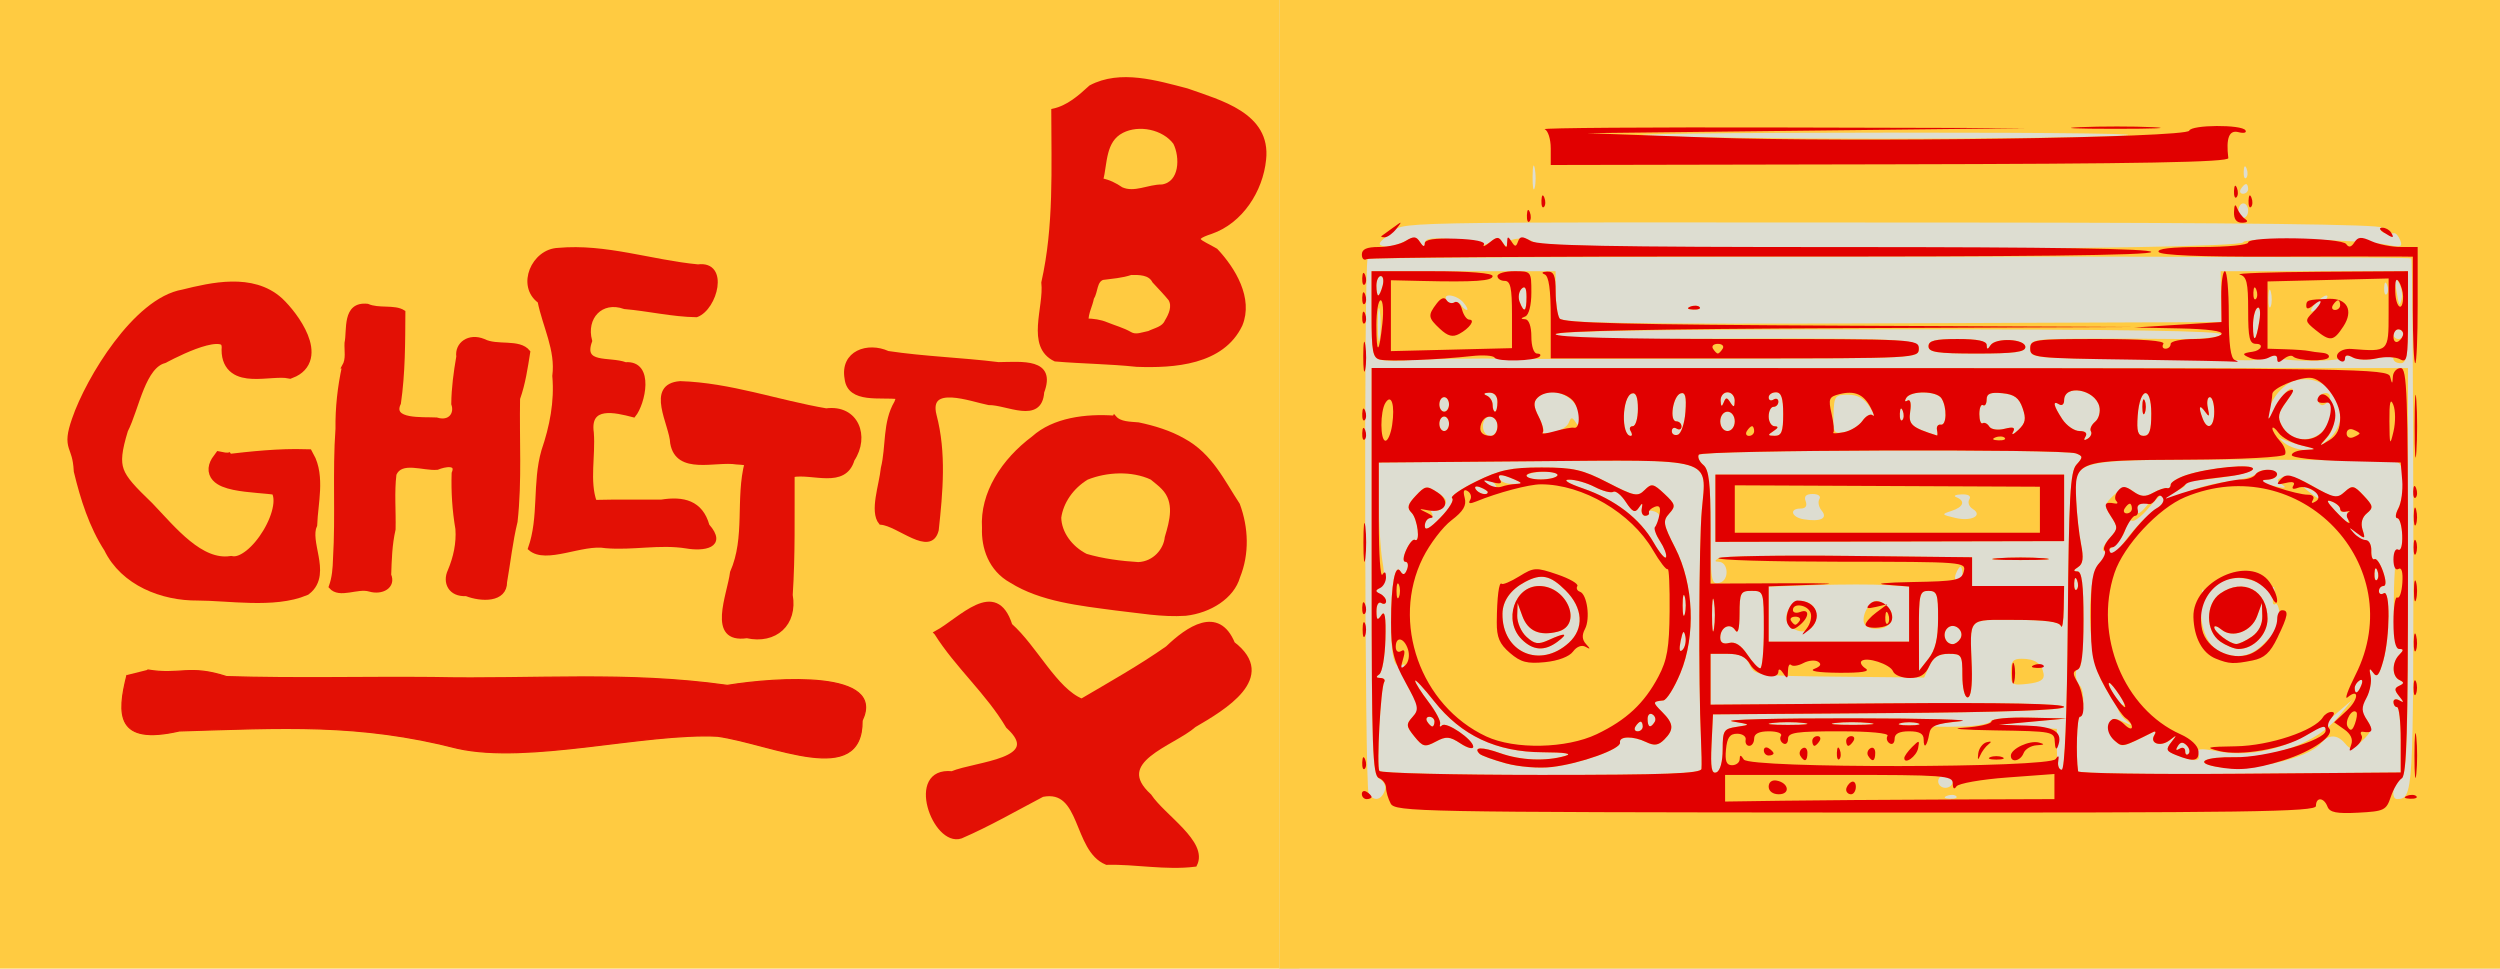 <?xml version="1.0" encoding="UTF-8" standalone="no"?>
<!-- Created with Inkscape (http://www.inkscape.org/) -->

<svg
   xmlns:dc="http://purl.org/dc/elements/1.1/"
   xmlns:cc="http://creativecommons.org/ns#"
   xmlns:rdf="http://www.w3.org/1999/02/22-rdf-syntax-ns#"
   xmlns:svg="http://www.w3.org/2000/svg"
   xmlns="http://www.w3.org/2000/svg"
   version="1.1"
   width="2028.771"
   height="786.055"
   id="svg2">
  <defs
     id="defs4">
    <marker
       refX="0"
       refY="0"
       orient="auto"
       id="DotS"
       style="overflow:visible">
      <path
         d="m -2.5,-1 c 0,2.76 -2.24,5 -5,5 -2.76,0 -5,-2.24 -5,-5 0,-2.76 2.24,-5 5,-5 2.76,0 5,2.24 5,5 z"
         transform="matrix(0.2,0,0,0.2,1.48,0.2)"
         id="path8449"
         style="fill-rule:evenodd;stroke:#000000;stroke-width:1pt;marker-start:none;marker-end:none" />
    </marker>
    <marker
       refX="0"
       refY="0"
       orient="auto"
       id="InfiniteLineEnd"
       style="overflow:visible">
      <g
         id="g8617">
        <circle
           cx="3"
           cy="0"
           r="0.8"
           id="circle8619" />
        <circle
           cx="6.5"
           cy="0"
           r="0.8"
           id="circle8621" />
        <circle
           cx="10"
           cy="0"
           r="0.8"
           id="circle8623" />
      </g>
    </marker>
    <marker
       refX="0"
       refY="0"
       orient="auto"
       id="RazorWire">
       style=&quot;overflow:visible&quot;&gt;
      <path
   d="m 0.023,-0.74 0,1.438 -7.781,2.313 18.437,0 -7.187,-2.313 0,-1.438 7.25,-2.156 -18.469,0 7.75,2.156 z"
   transform="scale(0.8,0.8)"
   id="path8614"
   style="fill:#808080;fill-opacity:1;fill-rule:evenodd;stroke:#000000;stroke-width:0.1pt" />
</marker>
    <marker
       refX="0"
       refY="0"
       orient="auto"
       id="Torso"
       style="overflow:visible">
      <g
         transform="scale(0.7,0.7)"
         id="g8594">
        <path
           d="m -4.779,-3.24 c 2.35,0.366 5.3,1.938 5.037,3.627 C -0.005,2.078 -2.213,2.618 -4.563,2.252 -6.913,1.886 -8.521,0.752 -8.258,-0.938 -7.995,-2.628 -7.13,-3.605 -4.779,-3.24 z"
           id="path8596"
           style="fill:none;stroke:#000000;stroke-width:1.25;marker-start:none;marker-mid:none;marker-end:none" />
        <path
           d="M 4.46,0.089 C -2.556,-4.378 5.225,-3.906 -0.848,-8.72"
           id="path8598"
           style="fill:none;stroke:#000000;stroke-width:1pt;marker-end:none" />
        <path
           d="M 4.93,0.058 C -1.387,1.749 1.803,5.478 -4.945,7.546"
           id="path8600"
           style="fill:none;stroke:#000000;stroke-width:1pt;marker-start:none;marker-end:none" />
        <rect
           width="2.637"
           height="2.761"
           x="-10.392"
           y="-1.741"
           transform="matrix(0.528,-0.85,0.888,0.46,0,0)"
           id="rect8602"
           style="fill-rule:evenodd;stroke-width:1pt;marker-end:none" />
        <rect
           width="2.733"
           height="2.861"
           x="4.959"
           y="-7.963"
           transform="matrix(0.671,-0.741,0.791,0.612,0,0)"
           id="rect8604"
           style="fill-rule:evenodd;stroke-width:1pt;marker-end:none" />
        <path
           d="m 16.78,-28.685 a 0.607,0.607 0 1 1 -1.215,0 0.607,0.607 0 1 1 1.215,0 z"
           transform="matrix(0,-1.11,1.11,0,25.966,19.716)"
           id="path8606"
           style="fill:#ff0000;fill-opacity:0.75;fill-rule:evenodd;stroke:#000000;stroke-width:1pt;marker-start:none;marker-end:none" />
        <path
           d="m 16.78,-28.685 a 0.607,0.607 0 1 1 -1.215,0 0.607,0.607 0 1 1 1.215,0 z"
           transform="matrix(0,-1.11,1.11,0,26.825,16.991)"
           id="path8608"
           style="fill:#ff0000;fill-opacity:0.75;fill-rule:evenodd;stroke:#000000;stroke-width:1pt;marker-start:none;marker-end:none" />
      </g>
    </marker>
    <marker
       refX="0"
       refY="0"
       orient="auto"
       id="EmptyTriangleOutL"
       style="overflow:visible">
      <path
         d="m 5.77,0 -8.65,5 0,-10 8.65,5 z"
         transform="matrix(0.8,0,0,0.8,-4.8,0)"
         id="path8542"
         style="fill:#ffffff;fill-rule:evenodd;stroke:#000000;stroke-width:1pt;marker-start:none" />
    </marker>
    <marker
       refX="0"
       refY="0"
       orient="auto"
       id="SquareS"
       style="overflow:visible">
      <path
         d="M -5,-5 -5,5 5,5 5,-5 -5,-5 z"
         transform="scale(0.2,0.2)"
         id="path8458"
         style="fill-rule:evenodd;stroke:#000000;stroke-width:1pt;marker-start:none" />
    </marker>
    <marker
       refX="0"
       refY="0"
       orient="auto"
       id="SquareM"
       style="overflow:visible">
      <path
         d="M -5,-5 -5,5 5,5 5,-5 -5,-5 z"
         transform="scale(0.4,0.4)"
         id="path8455"
         style="fill-rule:evenodd;stroke:#000000;stroke-width:1pt;marker-start:none" />
    </marker>
    <marker
       refX="0"
       refY="0"
       orient="auto"
       id="Tail"
       style="overflow:visible">
      <g
         transform="scale(-1.2,-1.2)"
         id="g8417">
        <path
           d="M -3.805,-3.959 0.544,0"
           id="path8419"
           style="fill:none;stroke:#000000;stroke-width:0.8;stroke-linecap:round;marker-start:none;marker-end:none" />
        <path
           d="M -1.287,-3.959 3.062,0"
           id="path8421"
           style="fill:none;stroke:#000000;stroke-width:0.8;stroke-linecap:round;marker-start:none;marker-end:none" />
        <path
           d="M 1.305,-3.959 5.654,0"
           id="path8423"
           style="fill:none;stroke:#000000;stroke-width:0.8;stroke-linecap:round;marker-start:none;marker-end:none" />
        <path
           d="M -3.805,4.178 0.544,0.22"
           id="path8425"
           style="fill:none;stroke:#000000;stroke-width:0.8;stroke-linecap:round;marker-start:none;marker-end:none" />
        <path
           d="M -1.287,4.178 3.062,0.22"
           id="path8427"
           style="fill:none;stroke:#000000;stroke-width:0.8;stroke-linecap:round;marker-start:none;marker-end:none" />
        <path
           d="M 1.305,4.178 5.654,0.22"
           id="path8429"
           style="fill:none;stroke:#000000;stroke-width:0.8;stroke-linecap:round;marker-start:none;marker-end:none" />
      </g>
    </marker>
    <marker
       refX="0"
       refY="0"
       orient="auto"
       id="Arrow1Send"
       style="overflow:visible">
      <path
         d="M 0,0 5,-5 -12.5,0 5,5 0,0 z"
         transform="matrix(-0.2,0,0,-0.2,-1.2,0)"
         id="path8396"
         style="fill-rule:evenodd;stroke:#000000;stroke-width:1pt;marker-start:none" />
    </marker>
    <marker
       refX="0"
       refY="0"
       orient="auto"
       id="Arrow1Lstart"
       style="overflow:visible">
      <path
         d="M 0,0 5,-5 -12.5,0 5,5 0,0 z"
         transform="matrix(0.8,0,0,0.8,10,0)"
         id="path8381"
         style="fill-rule:evenodd;stroke:#000000;stroke-width:1pt;marker-start:none" />
    </marker>
  </defs>
  <g
     transform="translate(0,26.358)"
     id="layer2"
     style="display:inline">
    <rect
       width="1054.455"
       height="786.522"
       x="0"
       y="-26.825"
       id="rect3864"
       style="fill:#ffcb41;fill-opacity:1;fill-rule:evenodd;stroke:#3b3b3b;stroke-width:0;stroke-miterlimit:4;stroke-opacity:1;stroke-dasharray:none" />
  </g>
  <g
     id="layer3"
     style="display:none">
    <path
       d="m 131.442,231.361 c -4.198,3.666 -7.357,8.234 -10.543,12.753 -3.134,5.15 -6.869,9.886 -10.249,14.864 -2.642,4.587 -5.21,9.201 -8.026,13.684 -3.448,5.243 -7.129,10.321 -11.013,15.248 -3.73,4.228 -6.54,9.092 -9,14.135 -2.994,6.635 -5.458,13.5 -7.674,20.429 -2.871,9.293 -4.753,18.814 -6.002,28.446 -1.627,9.565 -2.183,19.248 -2.541,28.928 -0.701,8.665 0.019,17.134 2.124,25.546 2.623,9.217 6.541,17.195 12.385,24.783 5.399,5.986 12.033,10.598 18.113,15.841 4.183,3.561 8.906,6.294 13.639,9.034 5.09,1.967 7.984,3.825 11.898,7.609 2.586,2.272 5.229,4.501 7.997,6.543 1.863,1.328 3.696,2.606 5.413,4.129 0,0 -22.683,14.149 -22.683,14.149 l 0,0 c -1.734,-1.416 -3.577,-2.661 -5.377,-3.989 -2.751,-2.188 -5.465,-4.395 -7.944,-6.897 -3.412,-3.141 -7.298,-5.205 -11.471,-7.179 -4.801,-2.895 -9.736,-5.586 -13.809,-9.512 -6.041,-5.419 -12.534,-10.375 -17.797,-16.602 -6.203,-7.859 -10.456,-15.912 -13.154,-25.581 -2.156,-8.579 -3.373,-17.312 -2.563,-26.174 0.552,-9.729 1.346,-19.45 2.441,-29.134 1.378,-9.707 3.474,-19.286 5.836,-28.798 1.869,-7.042 4.497,-13.874 7.226,-20.626 2.219,-5.295 4.918,-10.518 8.815,-14.779 3.893,-4.74 7.507,-9.681 10.796,-14.861 2.977,-4.446 5.769,-8.98 8.271,-13.714 2.912,-5.291 7.348,-9.608 10.176,-14.994 3.056,-4.507 6.075,-9.075 9.881,-12.994 0,0 24.836,-10.287 24.836,-10.287 z"
       id="path4370"
       style="fill:#007180;fill-opacity:1;fill-rule:evenodd;stroke:#007180;stroke-width:11.5;stroke-miterlimit:4;stroke-opacity:1;stroke-dasharray:none" />
    <path
       d="m 289.929,254.226 c -0.128,4.151 -0.947,8.232 -1.397,12.353 -0.4,3.769 -0.396,7.56 -0.536,11.343 -0.183,5.891 -0.208,11.78 -0.144,17.673 -0.026,5.285 0.087,10.57 0.099,15.855 0.001,4.869 -0.012,9.738 -0.044,14.608 0.161,7.657 -0.519,15.271 -1.051,22.9 -0.539,8.183 -0.732,16.384 -0.864,24.582 -0.078,6.801 0.021,13.602 0.018,20.403 -0.008,6.095 0.048,12.189 0.027,18.283 0.018,4.919 0.089,9.838 0.129,14.757 0.371,5.565 0.799,11.11 1.81,16.598 0.901,4.195 1.439,8.443 1.708,12.721 0.174,2.788 0.178,5.586 0.203,8.38 0,0 -23.864,12.164 -23.864,12.164 l 0,0 c 0.016,-2.768 0.022,-5.535 -0.056,-8.303 -0.173,-4.212 -0.555,-8.41 -1.329,-12.559 -0.922,-5.616 -1.404,-11.276 -2.2,-16.91 0.039,-4.962 0.11,-9.924 0.125,-14.886 -0.025,-6.1 0.024,-12.2 0.007,-18.301 -0.009,-6.847 0.084,-13.692 0.161,-20.538 0.111,-8.276 0.424,-16.542 1.004,-24.801 0.464,-7.487 0.911,-14.972 0.594,-22.477 -0.032,-4.854 -0.045,-9.708 -0.045,-14.561 0.009,-5.315 0.118,-10.631 0.085,-15.947 0.055,-5.858 0.008,-11.713 -0.122,-17.57 -0.065,-3.866 0.128,-7.728 0.457,-11.58 0.391,-3.991 1.244,-7.966 1.236,-11.963 0,0 23.99,-12.223 23.99,-12.223 z"
       id="path4372"
       style="fill:#007180;fill-opacity:1;fill-rule:evenodd;stroke:#007180;stroke-width:11.5;stroke-miterlimit:4;stroke-opacity:1;stroke-dasharray:none" />
    <path
       d="m 382.545,278.073 c -0.209,4.547 -0.193,9.105 -0.095,13.656 0.013,4.241 -0.031,8.482 -0.024,12.724 0.095,4.075 0.141,8.133 -0.43,12.174 -0.628,3.827 -0.946,7.69 -1.164,11.559 0,0 -23.905,12.022 -23.905,12.022 l 0,0 c 0.196,-3.962 0.656,-7.906 1.2,-11.834 0.547,-3.949 0.72,-7.853 0.605,-11.848 0.007,-4.233 -0.038,-8.466 -0.024,-12.699 0.095,-4.518 0.119,-9.044 -0.095,-13.559 0,0 23.932,-12.194 23.932,-12.194 z"
       id="path4374"
       style="fill:#007180;fill-opacity:1;fill-rule:evenodd;stroke:#007180;stroke-width:11.5;stroke-miterlimit:4;stroke-opacity:1;stroke-dasharray:none" />
    <path
       d="m 373.645,376.977 c 1.922,4.077 3.38,8.251 4.29,12.662 0.802,4.364 0.821,8.815 0.892,13.237 -0.062,4.283 0.047,8.566 0.017,12.848 -0.016,3.821 -0.008,7.642 -0.004,11.463 0.058,3.865 -0.037,7.729 -0.042,11.594 0.008,4.004 0.028,8.007 0.038,12.011 0.237,3.268 -0.665,6.422 -1.155,9.618 -0.306,2.058 -0.175,1.004 -0.386,3.161 0,0 -23.919,11.965 -23.919,11.965 l 0,0 c 0.116,-2.255 0.046,-1.146 0.205,-3.328 0.524,-3.096 1.415,-6.169 1.478,-9.3 0.01,-4.017 0.029,-8.033 0.037,-12.05 -0.005,-3.852 -0.101,-7.702 -0.041,-11.553 0.006,-3.826 0.018,-7.653 0.022,-11.479 -0.007,-4.282 0.147,-8.565 0.053,-12.848 -0.01,-4.28 -0.035,-8.578 -0.647,-12.823 -0.738,-4.175 -1.933,-8.245 -4.264,-11.839 0,0 23.427,-13.339 23.427,-13.339 z"
       id="path4376"
       style="fill:#007180;fill-opacity:1;fill-rule:evenodd;stroke:#007180;stroke-width:11.5;stroke-miterlimit:4;stroke-opacity:1;stroke-dasharray:none" />
    <path
       d="m 438.888,214.261 c 0.05,4.02 1.457,7.87 2.732,11.636 1.186,4.038 2.559,8.013 3.841,12.019 1.477,4.189 3.05,8.35 4.394,12.584 1.159,4.884 1.833,9.894 2.535,14.866 0.344,4.552 1.232,9.021 1.888,13.531 0.44,4.53 0.874,9.041 1.5,13.552 0.797,4.574 0.946,9.223 1.022,13.855 0.134,5.008 0.199,10.017 -0.147,15.016 -0.369,5.882 -1.581,11.649 -2.488,17.457 -0.913,5.144 -1.645,10.322 -2.762,15.427 -1.416,5.937 -3.538,11.666 -5.208,17.528 -1.862,5.845 -3.176,11.839 -4.689,17.777 -1.462,4.404 -2.059,8.997 -2.976,13.525 -0.88,4.278 -2.077,8.46 -2.744,12.783 -0.445,3.35 -0.55,6.733 -0.612,10.108 -0.024,3.395 -0.064,6.792 0.003,10.187 0,0 -23.857,12.163 -23.857,12.163 l 0,0 c 0.05,-3.409 -0.018,-6.818 -0.006,-10.227 0.018,-3.508 0.123,-7.011 0.593,-10.493 0.597,-4.391 1.626,-8.662 2.699,-12.949 1.004,-4.592 1.416,-9.316 3.046,-13.746 1.778,-5.876 2.932,-11.929 4.675,-17.816 1.755,-5.76 3.872,-11.421 5.133,-17.317 1.235,-5.061 2.059,-10.189 3.079,-15.298 0.631,-5.812 2.224,-11.45 2.513,-17.307 0.409,-4.899 0.093,-9.822 0.164,-14.735 -0.124,-4.536 -0.273,-9.076 -0.892,-13.578 -0.619,-4.5 -1.345,-8.967 -1.571,-13.511 -0.601,-4.541 -1.611,-9.019 -1.79,-13.609 -0.575,-4.841 -1.429,-9.638 -2.474,-14.397 -1.24,-4.25 -2.789,-8.412 -4.31,-12.567 -1.34,-3.982 -2.808,-7.918 -3.815,-12.005 -1.359,-4.022 -2.83,-8.018 -3.465,-12.235 0,0 23.99,-12.223 23.99,-12.223 z"
       id="path4378"
       style="fill:#007180;fill-opacity:1;fill-rule:evenodd;stroke:#007180;stroke-width:11.5;stroke-miterlimit:4;stroke-opacity:1;stroke-dasharray:none" />
    <path
       d="m 547.882,314.172 c -0.311,5.34 0.964,10.604 1.734,15.855 0.844,5.257 3.261,10.038 5.519,14.802 1.597,3.561 2.937,7.258 3.994,11.017 0.749,1.996 1.586,3.938 2.166,5.989 0,0 -23.531,12.796 -23.531,12.796 l 0,0 c -0.547,-2.063 -1.327,-4.04 -2.085,-6.034 -0.972,-3.633 -2.264,-7.199 -3.671,-10.68 -2.315,-5.021 -4.666,-10.132 -5.573,-15.624 -0.87,-5.293 -2.18,-10.538 -2.544,-15.896 0,0 23.99,-12.223 23.99,-12.223 z"
       id="path4380"
       style="fill:#007180;fill-opacity:1;fill-rule:evenodd;stroke:#007180;stroke-width:11.5;stroke-miterlimit:4;stroke-opacity:1;stroke-dasharray:none" />
    <path
       d="m 606.012,370.486 c -0.192,4.341 -0.17,8.691 -0.176,13.037 0.039,4.146 0.091,8.291 0.029,12.437 -0.039,4.37 0.039,8.741 -8.7e-4,13.111 -0.139,4.973 0.062,9.945 -0.069,14.918 0.343,5.938 -1.235,11.641 -2.307,17.412 -0.969,5.208 -1.092,10.511 -1.263,15.79 -0.186,5.322 -0.077,10.646 -0.037,15.969 0.041,4.068 0.069,8.135 0.084,12.203 -0.032,3.556 0.215,7.116 -0.354,10.638 -0.446,2.809 -1.132,5.546 -1.921,8.274 -0.259,1.183 -0.715,2.288 -1.216,3.384 0,0 -24.431,11.212 -24.431,11.212 l 0,0 c 0.441,-1.071 1.071,-1.998 1.377,-3.119 0.85,-2.661 1.663,-5.287 2.088,-8.058 0.807,-3.379 0.763,-6.738 0.677,-10.212 0.01,-4.09 0.028,-8.18 0.052,-12.269 0.022,-5.35 0.094,-10.698 0.052,-16.048 0.066,-5.411 0.41,-10.826 1.127,-16.191 1.017,-5.643 2.917,-11.188 2.514,-16.981 -0.134,-4.949 0.073,-9.899 -0.069,-14.848 -0.04,-4.37 0.038,-8.74 -8.7e-4,-13.11 -0.064,-4.156 -0.009,-8.31 0.029,-12.466 -0.005,-4.285 0.018,-8.576 -0.176,-12.857 0,0 23.99,-12.223 23.99,-12.223 z"
       id="path4382"
       style="fill:#007180;fill-opacity:1;fill-rule:evenodd;stroke:#007180;stroke-width:11.5;stroke-miterlimit:4;stroke-opacity:1;stroke-dasharray:none" />
    <path
       d="m 687.792,287.645 c 2.034,-1.618 -7.001,3.914 -4.684,2.604 36.249,-20.496 24.728,-16.06 18.176,-9.518 -2.177,2.779 -3.237,6.032 -3.944,9.435 -0.578,3.303 -0.591,6.666 -0.622,10.008 0.036,3.47 -0.033,6.939 0.037,10.409 0.024,1.664 -0.009,3.327 0.007,4.991 0,0 -23.837,12.149 -23.837,12.149 l 0,0 c 0.013,-1.663 -0.022,-3.323 -0.008,-4.986 0.051,-3.481 -0.048,-6.961 -0.015,-10.441 2e-5,-3.477 -0.034,-6.968 0.392,-10.425 0.608,-3.717 1.49,-7.359 3.485,-10.599 0.816,-1.381 1.116,-2.282 2.543,-3.16 7.562,-4.652 19.375,-13.492 29.903,-16.855 0,0 -21.433,16.389 -21.433,16.389 z"
       id="path4384"
       style="fill:#007180;fill-opacity:1;fill-rule:evenodd;stroke:#007180;stroke-width:11.5;stroke-miterlimit:4;stroke-opacity:1;stroke-dasharray:none" />
    <path
       d="m 736.804,319.622 c -0.295,6.5 -1.668,12.879 -2.529,19.317 -1.373,8.047 -1.982,16.191 -3.01,24.281 -0.701,6.252 -2.162,12.379 -2.999,18.611 -0.341,4.658 -0.988,9.275 -1.701,13.887 -0.665,4.295 -0.581,8.649 -0.972,12.965 -0.48,3.711 -0.987,7.415 -1.309,11.143 0,0 -23.992,11.972 -23.992,11.972 l 0,0 c 0.311,-3.798 0.959,-7.549 1.526,-11.315 0.528,-4.321 0.234,-8.694 0.849,-13.014 0.615,-4.653 1.74,-9.231 1.876,-13.945 0.836,-6.298 2.481,-12.426 3.263,-18.728 1.064,-8.126 1.965,-16.274 3.261,-24.371 0.62,-6.179 1.786,-12.375 1.749,-18.58 0,0 23.99,-12.223 23.99,-12.223 z"
       id="path4386"
       style="fill:#007180;fill-opacity:1;fill-rule:evenodd;stroke:#007180;stroke-width:11.5;stroke-miterlimit:4;stroke-opacity:1;stroke-dasharray:none" />
    <path
       d="m 860.42,79.313 c 0.838,5.51 1.009,11.085 1.18,16.646 0.106,7.976 0.187,15.954 0.162,23.931 -0.036,9.088 -0.772,18.179 -1.819,27.204 -1.04,8.308 -1.343,16.674 -2.12,25.005 -0.598,7.988 -1.492,15.918 -2.724,23.832 -0.921,7.412 -2.227,14.767 -3.182,22.175 -0.639,5.3 -0.749,10.636 -0.853,15.967 -0.043,5.116 -0.057,10.231 -0.016,15.347 0.045,4.165 0.077,8.33 0.094,12.495 -0.13,3.768 0.065,7.536 0.041,11.303 -0.003,0.554 -0.006,1.109 -0.009,1.663 0,0 -23.838,12.146 -23.838,12.146 l 0,0 c -0.003,-0.551 -0.006,-1.103 -0.009,-1.654 -0.024,-3.78 0.171,-7.562 0.039,-11.343 0.013,-4.191 0.039,-8.382 0.068,-12.573 0.023,-5.129 -0.031,-10.258 0.005,-15.387 0.042,-5.455 0.235,-10.918 0.92,-16.335 0.947,-7.498 2.528,-14.895 3.464,-22.397 1.244,-7.854 1.93,-15.714 2.602,-23.633 1.028,-8.356 1.231,-16.761 2.279,-25.115 1.087,-8.921 2.019,-17.874 1.864,-26.879 -0.043,-7.925 0.043,-15.853 -0.271,-23.774 -0.214,-5.279 -0.373,-10.632 -1.61,-15.79 0,0 23.733,-12.834 23.733,-12.834 z"
       id="path4388"
       style="fill:#007180;fill-opacity:1;fill-rule:evenodd;stroke:#007180;stroke-width:11.5;stroke-miterlimit:4;stroke-opacity:1;stroke-dasharray:none" />
    <path
       d="m 955.026,106.108 c 2.558,4.112 5.294,8.099 7.035,12.641 1.331,4.291 1.602,8.839 1.715,13.307 0.312,3.108 -0.508,6.105 -1.244,9.09 -0.369,1.311 -1.072,2.487 -1.704,3.681 0,0 -24.504,10.957 -24.504,10.957 l 0,0 c 0.634,-1.087 1.245,-2.187 1.885,-3.271 1.218,-2.46 1.641,-5.611 1.855,-8.309 -0.08,-4.207 -0.065,-8.475 -1.251,-12.553 -1.546,-4.358 -3.924,-8.292 -6.941,-11.803 0,0 23.154,-13.741 23.154,-13.741 z"
       id="path4390"
       style="fill:#007180;fill-opacity:1;fill-rule:evenodd;stroke:#007180;stroke-width:11.5;stroke-miterlimit:4;stroke-opacity:1;stroke-dasharray:none" />
    <path
       d="m 947.679,224.385 c 2.194,3.664 4.743,7.044 6.552,10.954 1.925,4.415 2.039,9.188 2.152,13.919 0.277,4.832 0.077,9.603 -0.608,14.386 -0.168,1.77 -0.546,3.497 -1.009,5.209 0,0 -24.295,11.362 -24.295,11.362 l 0,0 c 0.693,-1.566 1.369,-3.086 1.396,-4.844 0.762,-4.668 1.362,-9.287 0.984,-14.039 -0.145,-4.36 -0.225,-8.798 -1.777,-12.936 -1.715,-3.949 -4.309,-7.212 -6.824,-10.672 0,0 23.427,-13.339 23.427,-13.339 z"
       id="path4392"
       style="fill:#007180;fill-opacity:1;fill-rule:evenodd;stroke:#007180;stroke-width:11.5;stroke-miterlimit:4;stroke-opacity:1;stroke-dasharray:none" />
    <path
       d="m 844.016,347.592 c -3.809,1.475 -7.279,3.62 -10.947,5.39 50.308,-28.8 1.749,-1.032 -4.045,2.426 -6.962,4.155 14.039,-8.115 21.098,-12.102 0.52,-0.294 -0.981,0.681 -1.473,1.019 -2.253,1.548 -0.744,0.476 -3.02,2.126 -3.068,2.297 -6.321,4.338 -9.537,6.421 -3.164,1.971 -6.205,4.062 -8.825,6.721 -2.509,2.552 -4.431,5.572 -6.812,8.237 -2.382,2.786 -3.771,6.248 -5.117,9.616 -1.091,3.831 -2.415,7.577 -3.737,11.334 -1.446,4.943 -2.618,9.945 -3.662,14.985 -1.57,5.611 -2.795,11.291 -3.521,17.072 -0.325,3.865 -0.891,7.788 0.026,11.598 0.97,3.522 2.522,6.837 3.706,10.283 0.822,3.66 1.585,7.322 2.994,10.804 1.628,3.762 3.2,7.602 5.782,10.818 2.028,3.029 4.649,5.407 7.42,7.716 1.745,1.88 4.093,2.749 6.29,3.939 0,0 -22.315,14.59 -22.315,14.59 l 0,0 c -2.355,-1.253 -4.708,-2.475 -6.638,-4.363 -2.901,-2.437 -5.5,-5.11 -7.637,-8.26 -2.601,-3.482 -4.438,-7.398 -6.144,-11.383 -1.582,-3.494 -2.334,-7.245 -3.218,-10.966 -1.066,-3.538 -2.633,-6.89 -3.677,-10.437 -1.245,-4.146 -0.845,-8.342 -0.36,-12.605 0.754,-5.841 1.944,-11.613 3.517,-17.29 1.024,-5.096 2.084,-10.14 3.417,-15.165 1.063,-3.867 2.72,-7.53 3.64,-11.443 1.238,-3.6 2.622,-7.204 4.635,-10.444 0.393,-0.47 0.787,-0.941 1.18,-1.411 0.442,-0.422 0.92,-0.809 1.325,-1.266 1.57,-1.769 2.506,-4.016 4.225,-5.658 2.624,-2.875 5.347,-5.402 8.695,-7.431 3.289,-1.881 6.314,-4.175 9.566,-6.122 8.726,-7.117 19.638,-11.626 28.844,-17.65 1.291,-0.845 -63.859,37.022 4.046,-2.248 3.791,-1.977 7.549,-4.138 11.713,-5.242 0,0 -21.433,16.389 -21.433,16.389 z"
       id="path4394"
       style="fill:#007180;fill-opacity:1;fill-rule:evenodd;stroke:#007180;stroke-width:11.5;stroke-miterlimit:4;stroke-opacity:1;stroke-dasharray:none" />
    <path
       d="m 940.395,383.069 c 3.053,1.984 5.557,4.328 7.806,7.178 3,4.107 5.126,8.721 7.153,13.359 2.133,5.811 2.382,12.066 2.691,18.185 0.172,4.621 0.542,9.254 -0.091,13.851 -0.327,3.821 -3.054,6.366 -5.639,8.898 -1.698,1.737 -3.591,3.241 -5.55,4.668 0,0 -24.868,9.853 -24.868,9.853 l 0,0 c 1.936,-1.418 4.059,-2.609 5.724,-4.361 1.498,-1.389 5.079,-4.187 5.948,-5.908 0.223,-0.441 0.25,-0.956 0.375,-1.434 0.955,-4.463 0.779,-8.966 0.7,-13.52 -0.191,-5.805 -0.416,-11.735 -2.393,-17.257 -1.859,-4.431 -3.912,-8.844 -6.923,-12.624 -2.121,-2.482 -4.447,-4.679 -7.455,-6.069 0,0 22.521,-14.818 22.521,-14.818 z"
       id="path4396"
       style="fill:#007180;fill-opacity:1;fill-rule:evenodd;stroke:#007180;stroke-width:11.5;stroke-miterlimit:4;stroke-opacity:1;stroke-dasharray:none" />
    <path
       d="m 764.209,512.625 c 4.081,3.794 7.732,8.025 10.911,12.594 4.494,6.421 8.713,13.02 12.973,19.595 3.506,6.545 7.87,12.549 12.132,18.607 3.075,4.271 5.774,8.746 9.19,12.762 3.161,3.54 6.188,7.14 8.978,10.982 2.207,2.649 4.735,4.987 7.03,7.554 2.038,2.541 3.717,5.294 5.334,8.114 0,0 -23.239,13.396 -23.239,13.396 l 0,0 c -1.497,-2.656 -3.006,-5.285 -4.937,-7.66 -2.408,-2.594 -5.048,-4.981 -7.112,-7.883 -2.644,-3.827 -5.745,-7.283 -8.661,-10.898 -3.471,-4.08 -6.462,-8.48 -9.281,-13.034 -4.097,-6.196 -8.299,-12.331 -12.005,-18.774 -4.144,-6.592 -8.314,-13.178 -12.969,-19.428 -3.276,-4.393 -6.885,-8.588 -11.343,-11.833 0,0 22.999,-14.094 22.999,-14.094 z"
       id="path4398"
       style="fill:#007180;fill-opacity:1;fill-rule:evenodd;stroke:#007180;stroke-width:11.5;stroke-miterlimit:4;stroke-opacity:1;stroke-dasharray:none" />
    <path
       d="m 860.487,647.051 c 2.375,3.498 5.155,6.685 7.983,9.818 3.014,3.264 5.662,6.878 8.316,10.445 2.544,3.96 5.331,7.748 8.321,11.38 1.712,2.465 3.739,4.676 5.622,6.997 1.772,2.401 4.144,4.215 6.206,6.339 1.574,1.895 2.668,4.133 4.161,6.125 0,0 -22.976,13.67 -22.976,13.67 l 0,0 c -1.47,-1.873 -2.615,-3.93 -4.057,-5.796 -2.144,-2.121 -4.451,-4.093 -6.3,-6.494 -2.05,-2.224 -3.748,-4.725 -5.552,-7.149 -2.916,-3.711 -5.444,-7.698 -8.26,-11.484 -2.727,-3.431 -5.178,-7.064 -8.142,-10.296 -2.835,-3.103 -5.548,-6.307 -8.322,-9.461 0,0 22.999,-14.094 22.999,-14.094 z"
       id="path4400"
       style="fill:#007180;fill-opacity:1;fill-rule:evenodd;stroke:#007180;stroke-width:11.5;stroke-miterlimit:4;stroke-opacity:1;stroke-dasharray:none" />
    <path
       d="m 93.829,538.904 c 0.641,4.406 1.61,8.747 2.327,13.14 1.084,4.491 2.013,8.979 2.48,13.577 0.189,4.046 1.025,8.013 2.261,11.858 1.68,3.994 2.583,8.169 3.249,12.43 0.057,0.65 0.114,1.301 0.171,1.951 0,0 -23.676,12.305 -23.676,12.305 l 0,0 c -0.045,-0.61 -0.09,-1.221 -0.135,-1.831 -0.404,-4.128 -1.254,-8.149 -2.869,-11.99 -1.526,-3.979 -2.38,-8.169 -2.566,-12.435 -0.394,-4.557 -1.222,-9.034 -2.324,-13.473 -0.645,-4.283 -1.616,-8.494 -2.651,-12.696 0,0 23.733,-12.835 23.733,-12.835 z"
       id="path4402"
       style="fill:#007180;fill-opacity:1;fill-rule:evenodd;stroke:#007180;stroke-width:11.5;stroke-miterlimit:4;stroke-opacity:1;stroke-dasharray:none" />
    <path
       d="m 755.164,633.743 c 2.635,8.139 5.595,16.201 8.951,24.074 2.612,6.154 6.235,11.798 9.918,17.352 0,0 -22.643,13.223 -22.643,13.223 l 0,0 c -3.622,-5.769 -7.112,-11.663 -9.822,-17.924 -3.331,-7.912 -5.986,-16.118 -9.914,-23.777 0,0 23.509,-12.948 23.509,-12.948 z"
       id="path4622"
       style="fill:#007180;fill-opacity:1;fill-rule:evenodd;stroke:#007180;stroke-width:11.5;stroke-miterlimit:4;stroke-opacity:1;stroke-dasharray:none" />
  </g>
  <g
     transform="translate(0,-281.91)"
     id="layer1"
     style="opacity:0.92;display:inline">
    <path
       d="m 279.307,579.232 c -3.655,16.699 -5.526,33.641 -5.296,50.606 -2.536,35.132 0.109,70.348 -2.02,105.49 -0.214,7.639 -0.75,15.376 -3.435,22.73 7.086,8.032 21.313,-0.761 31.315,2.168 10.107,3.032 19.782,-2.617 15.827,-11.71 0.441,-12.404 0.74,-24.846 3.573,-37.031 0.364,-14.912 -1.093,-29.928 0.709,-44.785 5.348,-12.51 23.709,-4.202 34.855,-5.285 5.977,-2.512 17.363,-4.666 13.42,4.559 -0.469,15.076 0.505,30.164 3.056,45.08 0.89,11.637 -1.652,23.283 -6.252,34.219 -4.262,9.008 0.137,19.408 13.344,18.636 12.158,4.755 31.469,5.419 31.345,-9.756 2.859,-16.346 4.575,-32.828 8.521,-49.047 3.652,-33.148 1.384,-66.501 2.019,-99.74 4.421,-12.288 6.234,-25.186 8.267,-37.824 -7.335,-9.172 -25.215,-3.202 -36.187,-8.914 -11.8,-4.808 -21.688,2.567 -20.33,12.677 -2.204,12.698 -3.939,25.586 -4.08,38.384 2.9,8.157 -2.82,16.189 -13.754,12.753 -11.451,-0.577 -37.915,1.796 -30.595,-13.351 3.534,-24.493 3.468,-49.283 3.607,-73.855 -7.193,-4.61 -19.921,-1.016 -29.019,-5.043 -19.1,-2.071 -14.629,19.891 -16.864,30.046 -0.297,6.334 1.413,13.029 -2.029,18.995 z"
       id="path2987"
       style="fill:#e10000;fill-opacity:1;stroke:#e10000;stroke-width:3.512;stroke-linecap:butt;stroke-linejoin:miter;stroke-miterlimit:4;stroke-opacity:1;stroke-dasharray:none" />
    <path
       d="m 437.982,526.362 c 4.056,20.252 14.718,39.32 11.969,60.645 1.841,20.864 -2.176,41.182 -8.862,60.782 -7.518,25.912 -1.85,53.684 -10.854,79.193 12.868,11.322 42.166,-5.408 61.453,-1.949 21.802,1.867 43.584,-3.292 65.339,0.199 13.632,2.385 31.773,-10e-4 16.98,-16.735 -5.247,-19 -19.633,-22.205 -37.304,-19.402 -18.018,0.074 -36.346,-0.207 -54.135,0.256 -6.013,-16.86 -0.977,-37.763 -2.437,-56.311 -3.32,-23.58 19.159,-18.107 34.054,-14.211 7.64,-9.254 15.452,-42.827 -6.619,-41.229 -13.209,-4.9 -36.311,1.703 -28.778,-19.007 -5.186,-19.1 9.017,-34.443 28.1,-27.624 19.498,1.662 38.687,6.327 58.309,6.615 15.298,-5.598 24.941,-42.482 1.224,-39.368 -37.871,-3.6 -75.079,-16.934 -113.387,-13.402 -19.979,0.671 -32.419,28.898 -15.051,41.547 z"
       id="path2992"
       style="fill:#e10000;fill-opacity:1;stroke:#e10000;stroke-width:3.512;stroke-linecap:butt;stroke-linejoin:miter;stroke-miterlimit:4;stroke-opacity:1;stroke-dasharray:none" />
    <path
       d="m 606.059,657.327 c -7.695,29.264 0.686,60.688 -11.895,89.146 -2.121,17.955 -19.306,56.177 11.93,51.589 22.867,5.081 39.592,-9.83 35.45,-33.277 2.128,-32.384 1.406,-64.913 1.54,-97.361 16.09,-3.257 42.115,9.666 48.66,-12.574 12.402,-18.666 3.473,-43.007 -21.307,-39.799 -39.546,-6.754 -78.079,-20.844 -118.453,-22.088 -26.796,2.026 -6.942,33.257 -6.361,48.555 4.313,24.359 35.121,12.781 52.11,15.562 4.721,0.237 9.456,0.76 14.022,2.03"
       id="path2994"
       style="fill:#e10000;fill-opacity:1;stroke:#e10000;stroke-width:3.512;stroke-linecap:butt;stroke-linejoin:miter;stroke-miterlimit:4;stroke-opacity:1;stroke-dasharray:none" />
    <path
       d="m 728.965,604.125 c -13.665,-2.011 -39.709,3.92 -41.825,-15.022 -3.748,-21.009 17.128,-28.06 33.351,-20.614 29.795,4.473 59.987,5.334 89.789,9.044 19.071,-0.192 45.256,-3.48 35.351,22.494 -1.542,24.466 -28.488,8.585 -43.242,8.861 -14.02,-2.685 -50.935,-17.031 -44.107,10.107 8.047,30.412 5.076,62.206 1.76,93 -5.116,20.426 -30.834,-5.006 -45.289,-6.03 -7.468,-9.022 0.467,-30.366 1.778,-43.99 4.406,-17.698 1.259,-37.105 10.914,-53.409 l 0.811,-2.201 0.709,-2.24 0,0 z"
       id="path2998"
       style="fill:#e10000;fill-opacity:1;stroke:#e10000;stroke-width:3.512;stroke-linecap:butt;stroke-linejoin:miter;stroke-miterlimit:4;stroke-opacity:1;stroke-dasharray:none" />
    <path
       d="m 934.65,669.505 c -16.098,-7.384 -36.507,-6.436 -52.743,0.035 -12.414,7.494 -20.741,19.792 -22.447,32.414 0.27,12.473 9.043,24.671 21.713,31.086 13.682,3.982 28.217,5.911 42.61,6.777 13.255,-0.619 22.132,-11.434 23.173,-21.738 3.922,-13.113 8.38,-28.766 -2.813,-40.373 -2.81,-3.008 -6.302,-5.492 -9.494,-8.201 z m -30.28,-48.576 c -23.199,-1.643 -49.104,1.608 -65.675,16.52 -24.471,18.272 -41.797,44.918 -40.038,72.853 -0.673,15.98 5.221,33.634 21.977,42.921 24.379,15.276 55.666,18.465 84.902,22.356 18.758,2.039 37.657,5.606 56.641,4.293 19.374,-2.186 37.762,-13.609 42.421,-29.911 7.626,-18.773 6.821,-39.66 -0.112,-58.434 -12.321,-18.665 -22.006,-40.252 -44.418,-52.329 -10.891,-6.206 -23.612,-10.121 -36.297,-12.78 -6.747,-0.625 -14.945,-0.366 -19.401,-5.488 z"
       id="path3002"
       style="fill:#e10000;fill-opacity:1;fill-rule:evenodd;stroke:#e10000;stroke-width:3.512;stroke-linecap:butt;stroke-linejoin:miter;stroke-miterlimit:4;stroke-opacity:1;stroke-dasharray:none" />
    <path
       d="m 881.61,542.084 c -0.163,-6.361 3.28,-12.152 4.416,-18.312 3.377,-5.154 2.165,-14.123 8.713,-16.423 7.729,-1.06 15.576,-1.509 23.038,-4.062 6.778,-0.044 15.295,-0.227 18.925,6.752 4.401,4.78 8.959,9.429 13.064,14.455 3.557,5.921 0.35,13.049 -2.922,18.353 -2.473,5.814 -9.351,6.806 -14.377,9.355 -5.02,0.878 -10.57,3.606 -15.42,0.743 -5.974,-3.48 -12.741,-5.212 -19.11,-7.829 -5.168,-2.187 -10.759,-2.872 -16.326,-3.033 z M 893.491,428.223 c 3.451,-14.013 1.858,-32.328 16.913,-40.045 13.806,-7.109 34.016,-2.981 43.305,9.481 5.872,11.587 5.526,33.197 -10.602,35.708 -11.158,-0.163 -22.333,6.932 -33.162,2.097 -5.185,-3.521 -10.18,-6.066 -16.455,-7.241 z M 854.877,371.787 c 0.004,46.573 2.23,93.683 -8.085,139.422 2.339,20.122 -12.833,51.566 9.601,62.279 21.937,1.883 44.069,2.009 66.067,4.362 30.052,1.111 69.3,-1.424 84.065,-32.39 8.827,-21.229 -5.557,-45.07 -19.886,-60.272 -12.222,-7.25 -22.436,-9.081 -3.952,-15.126 24.384,-8.413 40.519,-33.737 43.009,-58.661 4.061,-36.509 -35.834,-46.491 -62.558,-56.067 -24.702,-6.375 -53.975,-15.357 -77.968,-2.626 -8.771,8.04 -18.266,16.493 -30.292,19.078 z"
       id="path3801"
       style="fill:#e10000;fill-opacity:1;stroke:#e10000;stroke-width:3.512;stroke-linecap:butt;stroke-linejoin:miter;stroke-miterlimit:4;stroke-opacity:1;stroke-dasharray:none" />
    <path
       d="m 759.827,795.55 c 19.523,-10.501 48.059,-43.757 59.976,-6.195 20.313,17.999 36.655,52.736 58.019,61.28 23.469,-13.812 47.448,-27.249 69.64,-42.837 16.432,-15.765 40.987,-32.932 53.021,-3.548 35.574,27.147 -7.863,52.527 -31.295,66.172 -17.747,15.667 -67.965,28.742 -36.379,57.373 11.132,16.862 45.922,37.946 36.894,55.701 -23.883,3.008 -48.23,-2.167 -71.666,-1.521 -25.917,-10.56 -18.949,-61.777 -52.148,-55.12 -21.844,11.467 -43.306,23.903 -66.133,33.785 -21.312,7.183 -43.806,-54.864 -7.203,-51.131 19.605,-8.141 76.444,-10.119 45.422,-38.141 -16.353,-27.674 -41.183,-48.832 -58.148,-75.818 z"
       id="path3820"
       style="fill:#e10000;fill-opacity:1;stroke:#e10000;stroke-width:3.512;stroke-linecap:butt;stroke-linejoin:miter;stroke-miterlimit:4;stroke-opacity:1;stroke-dasharray:none" />
    <path
       d="m 182.723,657.834 c 21.638,-2.534 44.001,-4.908 65.315,-4.253 8.433,15.184 2.945,36.111 2.24,53.451 -6.467,15.793 10.921,40.038 -3.773,51.238 -24.288,10.233 -60.617,3.871 -86.203,3.811 -27.08,0.259 -57.042,-11.32 -69.301,-36.916 C 78.962,706.659 72.187,684.961 67.01,663.654 c -1.34,-23.596 -9.661,-16.842 -1.77,-39.722 11.17,-32.653 48.951,-94.162 84.274,-100.026 23.507,-5.835 54.4,-12.833 74.468,5.311 12.219,11.396 35.239,43.381 11.052,52.669 -15.906,-3.161 -47.812,9.327 -48.06,-15.822 2.5,-25.577 -40.336,-4.127 -55.476,3.746 -20.486,6.057 -25.148,41.496 -34.477,59.527 -10.275,33.771 -5.86,39.587 21.494,65.969 18.401,19.147 41.519,48.758 68.924,45.013 21.453,3.953 52.644,-47.905 37.841,-63.75 -16.399,-3.008 -60.575,-1.188 -45.98,-20.731 3.618,0.744 7.753,1.065 11.038,-1.051"
       id="path4884"
       style="fill:#e10000;fill-opacity:1;stroke:#e10000;stroke-width:14.326;stroke-linecap:butt;stroke-linejoin:miter;stroke-miterlimit:4;stroke-opacity:1;stroke-dasharray:none" />
    <path
       d="m 103.093,829.682 c -8.265,32.253 -8.778,57.161 42.431,45.384 83.372,-2.411 145.33,-6.616 225.749,14.105 57.808,12.889 152.319,-12.805 210.97,-9.832 44.476,6.285 117.976,42.825 117.345,-12.665 19.707,-40.843 -68.397,-35.237 -109.35,-28.564 -82.573,-11.573 -156.038,-4.55 -239.199,-6.366 -55.703,-0.503 -111.536,1.007 -167.157,-0.757 -30.548,-9.953 -37.697,-0.847 -64.294,-5.429"
       id="path4909"
       style="fill:#e10000;fill-opacity:1;stroke:#e10000;stroke-width:1px;stroke-linecap:butt;stroke-linejoin:miter;stroke-opacity:1" />
  </g>
  <g
     transform="translate(0,26.358)"
     id="layer4"
     style="display:inline">
    <g
       transform="translate(-21.111,2.436)"
       id="g4176"
       style="display:inline">
      <path
         d="m 1059.453,364.234 0,-393.027 495.214,0 495.214,0 0,393.027 0,393.027 -495.214,0 -495.214,0 0,-393.027 z"
         id="path4182"
         style="fill:#ddddd1;fill-opacity:1" />
      <path
         d="m 1059.453,364.234 0,-393.027 495.214,0 495.214,0 0,393.027 0,393.027 -495.214,0 -495.214,0 0,-393.027 z m 85.231,249.086 c 1.47,-3.832 -0.132,-7.826 -4.01,-9.997 -5.832,-3.264 -6.459,-19.626 -6.456,-168.515 l 0,-164.901 420.493,0 420.493,0 0,165.195 c 0,143.214 -0.784,165.496 -5.895,167.457 -5.91,2.268 -8.486,17.195 -2.948,17.082 13.149,-0.268 13.343,-3.529 13.164,-221.972 -0.097,-118.428 -0.814,-215.961 -1.593,-216.741 -2.273,-2.273 -844.655,-1.879 -846.93,0.396 -3.185,3.185 -2.438,428.628 0.762,433.805 4.018,6.501 10.053,5.656 12.918,-1.81 z m -3.678,-350.206 c -5.914,-1.413 -6.878,-6.561 -6.878,-36.728 l 0,-35.084 74.675,0 74.675,0 0.06,16.704 c 0.033,9.187 1.472,18.927 3.197,21.644 2.479,3.904 59.14,4.729 270.146,3.93 l 267.01,-1.01 -0.356,-20.634 -0.356,-20.634 76.014,0 76.014,0 0,37.338 c 0,30.569 -1.069,37.338 -5.895,37.338 -3.243,0 -5.896,-1.582 -5.896,-3.516 0,-1.963 -5.845,-2.198 -13.231,-0.532 -7.277,1.641 -16.12,1.367 -19.651,-0.609 -3.531,-1.976 -6.42,-2.179 -6.42,-0.45 4e-4,1.729 -12.38,3.143 -27.511,3.143 -15.131,0 -27.512,-1.389 -27.513,-3.086 -5e-4,-1.697 -3.096,-1.697 -6.879,0 -3.783,1.697 -12.184,2.882 -18.669,2.633 -6.485,-0.249 -48.49,-0.691 -93.344,-0.983 -78.757,-0.511 -81.553,-0.799 -81.553,-8.39 0,-7.357 2.707,-7.877 42.251,-8.12 23.238,-0.143 57.558,-0.04 76.267,0.228 20.214,0.29 35.06,-1.199 36.587,-3.671 1.798,-2.909 -78.968,-4.159 -268.851,-4.159 -185.513,0 -271.421,1.295 -271.421,4.093 0,2.687 22.608,3.978 65.832,3.76 215.153,-1.088 228.938,-0.614 228.938,7.868 0,7.721 -2.73,7.866 -154.263,8.19 -84.845,0.181 -163.106,0.171 -173.915,-0.023 -29.605,-0.531 -72.956,0.121 -88.431,1.33 -7.566,0.591 -16.851,0.335 -20.634,-0.569 z m -0.133,-39.387 c -0.9,-5.945 -1.637,-1.081 -1.637,10.808 0,11.889 0.737,16.753 1.637,10.808 0.901,-5.945 0.901,-15.672 0,-21.616 z m 713.751,7.838 c 1.128,-7.232 0.434,-11.831 -1.596,-10.576 -1.975,1.221 -3.591,7.716 -3.591,14.433 0,15.089 2.525,13.212 5.187,-3.857 z m 116.652,10.83 c 0,-2.162 -1.769,-3.93 -3.93,-3.93 -2.162,0 -3.93,1.769 -3.93,3.93 0,2.162 1.769,3.93 3.93,3.93 2.162,0 3.93,-1.769 3.93,-3.93 z m -61.479,-31.02 c -1.829,-2.322 -13.196,7.886 -13.196,11.85 0,1.897 3.243,0.354 7.205,-3.429 3.963,-3.783 6.659,-7.572 5.99,-8.421 z m -700.994,5.473 c -5.427,-6.539 -17.628,-8.23 -13.716,-1.901 1.358,2.197 3.993,3.052 5.856,1.901 1.863,-1.151 4.498,-0.296 5.856,1.901 1.358,2.197 3.465,3.994 4.683,3.994 1.218,0 0.013,-2.653 -2.678,-5.895 z m 51.094,-4.716 c 0,-7.299 -1.267,-9.345 -4.059,-6.553 -2.232,2.233 -2.928,7.008 -1.545,10.612 3.641,9.487 5.604,8.065 5.604,-4.059 z m 604.056,-4.052 c -0.997,-3.824 -1.877,-1.647 -1.958,4.838 -0.08,6.485 0.735,9.614 1.812,6.953 1.077,-2.661 1.142,-7.967 0.146,-11.791 z m 103.709,-7.812 c -3.548,-5.995 -3.911,-5.589 -2.522,2.824 2.854,17.282 3.087,17.805 4.892,10.932 0.975,-3.715 -0.091,-9.905 -2.37,-13.756 z m -824.534,2.824 c 1.131,-4.323 0.453,-7.861 -1.507,-7.861 -1.959,0 -3.562,3.537 -3.562,7.861 0,4.323 0.678,7.861 1.507,7.861 0.829,0 2.432,-3.537 3.562,-7.861 z m 815.113,-0.737 c -1.255,-3.135 -2.186,-2.204 -2.374,2.375 -0.171,4.143 0.758,6.464 2.064,5.158 1.306,-1.306 1.446,-4.696 0.31,-7.533 z m -372.13,49.865 c 0,-4.585 5.24,-5.895 23.582,-5.895 16.213,0 23.6,1.535 23.642,4.913 0.046,3.723 0.78,3.78 3.033,0.237 4.141,-6.512 28.349,-5.365 28.349,1.343 0,4.09 -8.959,5.297 -39.303,5.297 -32.316,0 -39.303,-1.048 -39.303,-5.895 z m -193.32,-32.162 c 2.837,-1.135 6.227,-0.996 7.533,0.31 1.306,1.306 -1.015,2.235 -5.159,2.064 -4.579,-0.189 -5.51,-1.12 -2.375,-2.375 z m 215.838,397.268 c -1.306,-1.306 -4.696,-1.446 -7.533,-0.31 -3.135,1.255 -2.204,2.186 2.375,2.375 4.143,0.171 6.465,-0.758 5.159,-2.064 z m -2.866,-12.036 c 0,-2.882 -2.653,-5.24 -5.895,-5.24 -3.242,0 -5.895,2.358 -5.895,5.24 0,2.882 2.653,5.24 5.895,5.24 3.243,0 5.895,-2.358 5.895,-5.24 z M 1401.879,595.137 c 0.271,-2.702 0.083,-13.756 -0.418,-24.564 -2.082,-44.938 -1.655,-159.211 0.694,-185.383 3.887,-43.31 12.144,-40.914 -136.734,-39.681 l -125.397,1.039 0,31.442 c 0,17.293 1.335,39.291 2.967,48.885 2.109,12.399 1.541,18.452 -1.965,20.933 -3.94,2.789 -3.944,3.892 -0.019,5.484 2.702,1.096 4.913,3.719 4.913,5.828 0,2.109 -1.769,2.742 -3.93,1.406 -2.192,-1.354 -3.904,1.586 -3.87,6.646 0.049,7.377 0.799,7.972 4.01,3.18 2.818,-4.206 3.751,1.427 3.256,19.651 -0.382,14.051 -2.628,26.846 -4.993,28.434 -2.904,1.951 -2.63,2.907 0.846,2.948 2.83,0.031 4.253,1.504 3.162,3.268 -2.84,4.595 -6.316,68.329 -3.937,72.179 1.094,1.77 60.249,3.219 131.456,3.219 100.691,0 129.577,-1.092 129.959,-4.913 z m -158.75,-4.47 c -10.303,-2.836 -19.883,-6.306 -21.289,-7.712 -5.588,-5.588 1.815,-5.849 16.59,-0.587 16.745,5.964 37.13,6.834 52.908,2.257 6.353,-1.843 -0.16,-2.889 -18.43,-2.961 -37.432,-0.147 -65.966,-13.558 -87.911,-41.321 -8.524,-10.783 -15.498,-18.287 -15.498,-16.676 0,1.611 4.857,9.287 10.795,17.057 5.937,7.77 10.211,15.896 9.498,18.057 -0.713,2.162 -0.022,2.656 1.535,1.099 3.437,-3.437 25.335,11.523 25.335,17.307 0,2.263 -4.638,1.076 -10.307,-2.639 -8.875,-5.815 -11.665,-6.027 -20.074,-1.527 -8.822,4.721 -10.495,4.327 -17.306,-4.085 -6.871,-8.485 -6.994,-9.915 -1.383,-16.115 5.615,-6.205 5.423,-8.047 -2.175,-20.926 -4.583,-7.767 -7.035,-16.223 -5.448,-18.79 1.713,-2.771 1.209,-3.631 -1.241,-2.117 -6.225,3.847 -8.885,-7.017 -8.826,-36.047 0.061,-29.702 3.444,-47.024 7.805,-39.967 2.003,3.241 3.541,2.76 5.227,-1.633 1.314,-3.424 0.714,-6.225 -1.334,-6.225 -2.155,0 -1.861,-4.086 0.698,-9.702 2.431,-5.336 5.569,-8.993 6.973,-8.125 4.7,2.905 2.258,-17.09 -2.691,-22.038 -3.893,-3.892 -3.198,-6.68 3.424,-13.729 7.779,-8.28 8.911,-8.451 17.727,-2.675 7.328,4.801 8.431,7.359 4.973,11.526 -2.444,2.945 -6.286,4.217 -8.537,2.826 -2.377,-1.469 -2.917,-0.627 -1.288,2.008 1.542,2.496 0.931,4.538 -1.358,4.538 -2.289,0 -4.162,2.817 -4.162,6.261 0,4.316 3.967,2.181 12.773,-6.878 7.025,-7.226 11.259,-14.243 9.409,-15.593 -1.851,-1.35 6.982,-7.517 19.629,-13.704 19.179,-9.383 27.961,-11.25 52.942,-11.25 25.824,0 33.22,1.687 53.696,12.247 21.598,11.139 24.306,11.688 29.929,6.065 5.623,-5.623 7.078,-5.34 16.083,3.119 8.967,8.424 9.335,9.927 3.898,15.934 -5.423,5.993 -4.96,8.678 4.802,27.815 15.153,29.707 16.867,71.189 4.204,101.753 -4.926,11.889 -11.151,21.838 -13.834,22.108 -8.828,0.889 -8.88,1.402 -0.948,9.334 9.466,9.466 9.837,14.306 1.715,22.428 -4.754,4.754 -8.09,5.205 -14.739,1.992 -10.522,-5.085 -22.185,-4.846 -21.148,0.432 1.024,5.216 -32.21,17.136 -55.317,19.839 -10.417,1.219 -26.832,-0.092 -37.326,-2.98 z m 111.094,-29.92 c 0,-2.162 -0.78,-3.93 -1.733,-3.93 -0.953,0 -2.826,1.769 -4.162,3.93 -1.336,2.162 -0.556,3.93 1.733,3.93 2.289,0 4.162,-1.769 4.162,-3.93 z m -169.002,-3.93 c 0,-2.162 -1.873,-3.93 -4.162,-3.93 -2.289,0 -3.069,1.769 -1.733,3.93 1.336,2.162 3.209,3.93 4.162,3.93 0.953,0 1.733,-1.769 1.733,-3.93 z m 178.66,0.272 c 1.244,-2.012 0.464,-4.77 -1.733,-6.127 -2.197,-1.358 -3.994,0.289 -3.994,3.659 0,6.904 2.358,7.92 5.728,2.469 z m -69.594,-64.293 c 12.557,-11.493 11.512,-28.241 -2.645,-42.398 -12.464,-12.464 -19.714,-13.985 -32.986,-6.916 -11.656,6.208 -18.136,15.316 -18.285,25.702 -0.454,31.475 30.51,45.036 53.916,23.612 z m -38.32,-2.793 c -15.106,-15.106 -5.885,-43.233 14.174,-43.233 22.963,0 35.819,31.837 14.969,37.07 -14.648,3.676 -24.119,-0.53 -28.565,-12.686 l -3.888,-10.628 -0.31,10.199 c -0.171,5.61 3.234,13.407 7.566,17.327 6.563,5.939 9.544,6.369 17.871,2.574 13.622,-6.207 16.598,-5.719 7.428,1.217 -10.573,7.997 -20.002,7.403 -29.246,-1.84 z m 132.82,-2.53 c -1.145,-5.403 -2.134,-4.415 -3.811,3.811 -1.462,7.172 -0.914,9.756 1.546,7.295 2.096,-2.096 3.115,-7.094 2.264,-11.106 z m -0.412,-31.86 c -0.989,-3.783 -1.798,-0.688 -1.798,6.878 0,7.566 0.809,10.661 1.798,6.878 0.989,-3.783 0.989,-9.973 0,-13.756 z m -19.915,-44.722 c -4.158,-5.936 -4.874,-10.678 -2.331,-15.429 2.643,-4.939 2.054,-7.481 -2.105,-9.077 -3.177,-1.219 -5.355,-0.954 -4.841,0.59 0.514,1.543 -0.821,2.806 -2.968,2.806 -2.147,0 -3.4,-2.653 -2.784,-5.895 0.924,-4.866 0.48,-4.947 -2.544,-0.464 -2.913,4.318 -5.048,3.318 -10.419,-4.879 -3.716,-5.671 -8.279,-9.369 -10.14,-8.218 -1.862,1.151 -8.655,-0.633 -15.096,-3.964 -6.441,-3.331 -15.778,-5.998 -20.749,-5.928 -5.446,0.077 -0.967,2.918 11.272,7.147 25.982,8.979 46.117,24.405 57.309,43.907 4.866,8.479 9.421,13.741 10.123,11.695 0.702,-2.046 -1.425,-7.577 -4.726,-12.29 z m -140.005,-40.341 c 0,-0.85 -2.745,-2.598 -6.1,-3.885 -3.498,-1.342 -5.075,-0.683 -3.698,1.545 2.308,3.735 9.798,5.524 9.798,2.341 z m 5.895,-6.316 c -1.336,-2.162 -4.535,-3.903 -7.11,-3.87 -2.812,0.036 -2.328,1.581 1.215,3.87 7.551,4.88 8.911,4.88 5.895,0 z m 15.721,-3.93 c -10.818,-4.649 -14.664,-4.649 -11.791,0 1.336,2.162 6.304,3.806 11.04,3.654 8.302,-0.266 8.329,-0.397 0.751,-3.654 z m 34.942,-3.234 c 1.099,-1.779 -4.097,-3.105 -11.547,-2.948 -7.45,0.158 -13.551,1.613 -13.558,3.234 -0.016,4.016 22.606,3.758 25.105,-0.287 z m 134.059,222.31 c 0,-15.515 0.814,-16.785 11.791,-18.387 11.316,-1.652 11.158,-1.827 -3.93,-4.355 -8.647,-1.449 34.685,-2.58 96.292,-2.513 61.607,0.066 100.517,1.279 86.466,2.694 -29.429,2.965 -27.521,4.889 3.93,3.965 11.889,-0.349 22.206,-2.269 22.927,-4.265 0.721,-1.996 14.87,-3.318 31.442,-2.936 l 30.132,0.694 -27.512,2.429 -27.512,2.429 23.582,1.79 23.582,1.79 0.063,17.686 c 0.035,9.727 1.803,17.246 3.93,16.708 2.403,-0.608 4.257,-46.651 4.897,-121.581 0.869,-101.776 1.969,-121.64 7.048,-127.252 5.415,-5.983 5.378,-6.896 -0.368,-9.101 -10.051,-3.857 -303.725,-2.865 -306.134,1.034 -1.185,1.917 0.48,5.671 3.698,8.342 4.577,3.798 5.852,14.95 5.852,51.171 0,43.427 0.462,46.193 7.404,44.378 8.023,-2.098 7.166,-16.929 -0.984,-17.039 -3.255,-0.044 -3.236,-0.838 0.073,-2.948 2.49,-1.588 49.801,-2.387 105.135,-1.776 l 100.608,1.112 0,11.661 0,11.661 37.338,0 37.338,0 -0.31,18.669 c -0.171,10.268 -1.202,16.458 -2.293,13.756 -1.378,-3.415 -12.669,-4.913 -37.027,-4.913 -39.633,0 -36.721,-3.162 -35.297,38.32 0.529,15.425 -0.729,24.564 -3.383,24.564 -2.389,0 -4.226,-7.69 -4.226,-17.686 0,-16.809 -0.554,-17.686 -11.16,-17.686 -8.029,0 -12.391,2.701 -15.547,9.628 l -4.387,9.628 -68.741,-0.72 c -67.294,-0.705 -68.827,-0.908 -72.8,-9.628 -3.099,-6.802 -7.33,-8.908 -17.899,-8.908 l -13.84,0 0,20.634 0,20.634 143.457,-1.078 c 94.835,-0.712 143.457,0.27 143.457,2.899 0,2.59 -49.691,4.336 -142.472,5.008 l -142.472,1.032 -1.169,24.512 c -0.897,18.817 0.016,24.059 3.93,22.562 3.07,-1.175 5.099,-8.582 5.099,-18.617 z m 233.851,-62.653 c 0,-8.807 1.764,-10.99 8.843,-10.941 10.903,0.074 16.38,3.861 17.758,12.275 0.772,4.714 -2.652,6.872 -12.773,8.054 -12.908,1.507 -13.828,0.882 -13.828,-9.387 z m -10.808,-92.496 c 10.268,-0.81 27.07,-0.81 37.338,0 10.268,0.81 1.867,1.472 -18.669,1.472 -20.536,0 -28.937,-0.662 -18.669,-1.472 z m -228.939,-40.57 0,-27.286 141.49,0 141.49,0 0,26.975 0,26.975 -141.49,0.311 -141.49,0.311 0,-27.286 z m 86.228,1.904 c -2.403,-2.895 -3.228,-7.11 -1.833,-9.367 1.443,-2.334 -0.899,-4.102 -5.434,-4.102 -5.469,0 -7.259,1.85 -5.707,5.895 1.433,3.733 -0.054,5.895 -4.054,5.895 -9.598,0 -7.542,7.115 2.527,8.745 13.642,2.208 19.734,-0.761 14.501,-7.067 z m 122.523,-1.403 c -2.961,-1.83 -4.168,-5.294 -2.683,-7.697 1.699,-2.749 -0.666,-4.255 -6.374,-4.059 -4.991,0.171 -6.864,1.202 -4.162,2.293 7.576,3.057 5.839,7.973 -3.93,11.121 -8.379,2.7 -8.225,2.997 2.948,5.664 13.147,3.138 22.949,-1.915 14.202,-7.321 z m 347.383,187.401 c 0,-14.588 -1.327,-26.526 -2.948,-26.529 -1.621,-0.003 -2.948,-1.879 -2.948,-4.169 0,-2.289 2.211,-2.834 4.913,-1.211 3.716,2.233 3.676,1.425 -0.164,-3.316 -4.149,-5.122 -4.149,-6.697 0,-8.615 4.011,-1.855 4.046,-2.829 0.164,-4.64 -6.239,-2.912 -6.349,-14.35 -0.197,-20.503 3.668,-3.668 3.658,-4.716 -0.048,-4.716 -3.455,0 -4.652,-11.34 -4.357,-41.278 0.224,-22.703 1.963,-40.316 3.864,-39.141 1.902,1.175 3.222,-4.126 2.934,-11.781 -0.288,-7.655 -2.068,-13.918 -3.955,-13.918 -1.887,0 -1.601,-3.421 0.637,-7.602 5.161,-9.643 5.298,-34.407 0.208,-37.553 -2.123,-1.312 -58.947,-2.37 -126.273,-2.35 -141.396,0.042 -136.691,-1.103 -135.177,32.907 0.502,11.271 2.271,27.319 3.931,35.662 2.232,11.218 1.604,16.065 -2.413,18.609 -3.922,2.484 -4.066,3.456 -0.518,3.5 3.599,0.044 4.913,10.573 4.913,39.363 0,21.616 -1.612,39.303 -3.583,39.303 -3.996,0 -3.399,10.049 0.849,14.297 3.683,3.683 3.5,25.005 -0.214,25.008 -2.36,0.002 -3.363,31.134 -1.425,44.266 0.243,1.65 59.249,2.535 131.124,1.965 l 130.681,-1.036 0,-26.523 z m -150.333,21.784 c -17.796,-3.428 -8.176,-8.104 15.721,-7.643 32.983,0.636 67.452,-12.661 83.518,-32.218 l 11.791,-14.353 -14.792,12.7 c -28.558,24.52 -62.846,35.012 -94.868,29.029 -13.949,-2.606 -16.985,-2.195 -15.346,2.075 2.437,6.352 -2.424,6.739 -16.656,1.329 -9.278,-3.527 -9.883,-4.793 -5.169,-10.808 4.799,-6.122 4.66,-6.28 -1.366,-1.562 -7.356,5.761 -16.615,2.652 -12.402,-4.165 1.45,-2.346 1.037,-3.467 -0.918,-2.491 -26.371,13.168 -25.161,12.925 -31.72,6.366 -3.5,-3.5 -5.227,-9.157 -3.873,-12.687 1.983,-5.168 4.124,-5.555 11.346,-2.053 8.023,3.89 8.222,3.767 2.023,-1.246 -7.451,-6.026 -9.655,-16.702 -2.54,-12.305 2.386,1.475 1.298,-1.958 -2.417,-7.629 -7.942,-12.121 -11.918,-13.785 -5.851,-2.449 2.314,4.323 3.296,7.861 2.183,7.861 -1.113,0 -5.981,-7.517 -10.819,-16.704 -12.085,-22.952 -13.126,-84.085 -1.647,-96.769 4.072,-4.499 8.935,-7.234 10.808,-6.076 1.873,1.157 3.405,0.48 3.405,-1.504 0,-1.985 7.008,-11.57 15.573,-21.301 17.547,-19.935 43.177,-32.646 74.089,-36.747 11.309,-1.5 21.511,-4.263 22.671,-6.14 2.924,-4.731 17.366,-4.3 17.366,0.518 0,2.162 -3.832,3.93 -8.516,3.93 -10.93,0 -8.387,2.121 6.55,5.462 8.299,1.856 10.078,1.501 6.006,-1.201 -4.976,-3.302 -4.846,-4.199 0.934,-6.417 4.053,-1.555 13.874,1.614 24.752,7.989 16.575,9.713 18.588,10.064 24.916,4.338 6.331,-5.73 7.58,-5.489 15.555,3 7.748,8.247 8.02,9.77 2.556,14.305 -3.927,3.259 -5.177,8.029 -3.494,13.332 2.42,7.623 2.049,7.807 -4.824,2.393 -6.843,-5.39 -7.017,-5.318 -2.155,0.888 2.909,3.714 7.331,6.367 9.826,5.895 2.495,-0.471 4.405,3.035 4.245,7.791 -0.16,4.756 0.994,7.853 2.565,6.883 1.571,-0.971 4.705,3.539 6.965,10.021 2.495,7.157 2.645,11.786 0.383,11.786 -2.049,0 -3.726,1.873 -3.726,4.162 0,2.289 1.769,3.069 3.93,1.733 5.338,-3.299 5.071,35.037 -0.381,54.674 -3.288,11.841 -5.166,14.098 -8.18,9.826 -2.976,-4.219 -3.467,-3.503 -2.053,2.993 1.022,4.697 -1.537,14.123 -5.688,20.948 -4.151,6.825 -6.072,11.498 -4.269,10.384 1.802,-1.114 5.288,1.194 7.745,5.13 3.649,5.843 2.821,8.702 -4.519,15.598 -7.975,7.492 -9.55,7.764 -13.989,2.417 -6.329,-7.626 -13.496,-7.678 -19.75,-0.143 -10.498,12.649 -60.482,23.673 -85.494,18.855 z m -23.4,-17.286 c -2.989,-2.989 -5.08,-2.795 -7.223,0.673 -1.944,3.146 -1.403,3.883 1.522,2.076 2.496,-1.542 4.538,-0.637 4.538,2.013 0,2.65 1.208,3.609 2.686,2.132 1.477,-1.477 0.792,-4.579 -1.522,-6.893 z m 141.825,-48.925 c 1.342,-3.498 0.683,-5.075 -1.545,-3.698 -2.137,1.321 -3.885,4.065 -3.885,6.1 0,5.653 2.817,4.408 5.43,-2.401 z m -77.446,-35.369 c 4.705,-5.165 9.167,-7.555 9.915,-5.31 0.748,2.245 1.361,-2.969 1.361,-11.587 0,-8.662 -1.635,-14.659 -3.656,-13.409 -2.043,1.263 -2.694,-1.419 -1.475,-6.081 1.2,-4.587 1.036,-8.116 -0.363,-7.84 -1.399,0.275 -7.782,-1.652 -14.182,-4.283 -13.039,-5.359 -26.176,-3.31 -34.935,5.45 -3.955,3.955 -6.337,4.408 -7.34,1.396 -0.817,-2.452 -1.771,2.427 -2.118,10.843 -0.871,21.086 5.749,35.821 18.107,40.303 13.636,4.945 24.17,2.066 34.688,-9.482 z m -37.157,-0.024 c -12.035,-8.43 -12.035,-30.427 0,-38.857 18.719,-13.112 38.428,-2.599 38.428,20.498 0,12.66 -11.385,24.478 -23.582,24.478 -3.361,0 -10.042,-2.753 -14.847,-6.118 z m 25.763,-3.93 c 5.552,-3.889 8.622,-9.976 8.425,-16.704 l -0.31,-10.585 -3.95,10.816 c -4.519,12.375 -19.995,18.138 -28.888,10.758 -3.215,-2.666 -5.845,-3.5 -5.845,-1.853 0,3.852 12.526,13.4 17.794,13.563 2.221,0.069 7.969,-2.628 12.773,-5.993 z m 101.816,-53.573 c -1.255,-3.135 -2.186,-2.204 -2.375,2.375 -0.171,4.143 0.758,6.464 2.064,5.158 1.306,-1.306 1.446,-4.696 0.31,-7.533 z m -23.646,-44.288 c 0,-3.147 -1.474,-4.812 -3.275,-3.698 -1.801,1.113 -3.275,0.34 -3.275,-1.718 0,-2.058 -3.053,-4.913 -6.785,-6.346 -4.931,-1.892 -4.207,0.141 2.65,7.44 11.078,11.792 10.686,11.633 10.686,4.321 z m -22.272,-15.754 c 0,-1.005 -3.979,-3.755 -8.843,-6.112 -8.492,-4.115 -8.54,-4.043 -1.214,1.827 8.019,6.424 10.057,7.293 10.057,4.285 z m -176.862,42.56 c 0,-1.527 2.886,-5.966 6.413,-9.863 5.856,-6.471 5.875,-7.908 0.222,-16.536 -5.793,-8.842 -5.637,-9.968 2.43,-17.506 7.556,-7.06 9.539,-7.381 16.042,-2.594 5.845,4.302 9.183,4.482 15.721,0.849 4.565,-2.537 9.627,-4.237 11.248,-3.778 1.621,0.459 2.948,-0.796 2.948,-2.79 0,-1.994 5.748,-5.512 12.773,-7.817 18.595,-6.102 54.041,-9.412 54.041,-5.046 0,3.121 -18.318,6.794 -48.146,9.653 -3.783,0.363 -6.878,1.93 -6.878,3.483 0,2.616 -16.281,9.309 -18.817,7.735 -0.622,-0.386 -5.647,4.665 -11.166,11.225 -5.519,6.56 -11.454,11.05 -13.188,9.978 -1.734,-1.072 -4.247,2.41 -5.583,7.737 -2.177,8.674 -18.059,22.105 -18.059,15.273 z m 35.447,-34.928 c 4.153,-5.005 3.91,-5.58 -1.484,-3.51 -3.548,1.362 -6.451,4.055 -6.451,5.985 0,5.054 2.275,4.344 7.935,-2.476 z m -278.142,176.074 c -7.025,-0.872 -18.521,-0.872 -25.547,0 -7.025,0.872 -1.277,1.585 12.773,1.585 14.051,0 19.799,-0.713 12.773,-1.585 z m 52.971,-0.024 c -8.154,-0.851 -20.535,-0.837 -27.512,0.031 -6.977,0.868 -0.305,1.564 14.826,1.547 15.132,-0.016 20.84,-0.728 12.686,-1.579 z m 39.39,0.159 c -3.783,-0.989 -9.973,-0.989 -13.756,0 -3.783,0.989 -0.688,1.797 6.878,1.797 7.566,0 10.661,-0.809 6.878,-1.797 z m -124.786,-75.898 c 0,-30.918 -0.164,-31.442 -9.826,-31.442 -9.093,0 -9.83,1.392 -9.886,18.669 -0.039,12.169 -1.255,16.783 -3.491,13.252 -4.123,-6.509 -12.17,-2.471 -12.17,6.107 0,4.002 2.496,5.469 7.208,4.237 4.832,-1.263 9.691,1.821 14.739,9.356 4.142,6.183 8.857,11.246 10.478,11.252 1.621,0.006 2.948,-14.138 2.948,-31.431 z m 141.402,-8.843 c 0.077,-20.008 -0.814,-22.599 -7.773,-22.599 -7.232,0 -7.854,2.591 -7.773,32.425 l 0.087,32.425 7.686,-9.826 c 5.564,-7.113 7.71,-16.065 7.773,-32.425 z m -23.496,-3.715 0,-22.384 -18.669,-1.198 c -10.268,-0.659 -35.913,-0.638 -56.989,0.046 l -38.32,1.244 -7e-4,22.338 -8e-4,22.338 56.988,0 56.988,0 0,-22.384 z m -90.395,13.406 c -8.998,-3.093 -11.656,-9.477 -7.32,-17.578 5.266,-9.839 20.698,-7.537 22.249,3.318 1.374,9.619 -6.513,17.153 -14.928,14.26 z m 53.831,-6.149 c -1.208,-3.149 0.231,-8.993 3.198,-12.986 4.295,-5.779 6.845,-6.371 12.503,-2.901 10.966,6.724 9.044,18.999 -3.198,20.418 -6.279,0.728 -11.165,-1.042 -12.504,-4.531 z m 78.045,12.819 c 4.05,-6.553 -5.059,-14.068 -10.481,-8.647 -4.535,4.535 -1.697,12.919 4.374,12.919 1.907,0 4.655,-1.923 6.107,-4.273 z m -199.806,-30.117 c -0.9,-5.945 -1.637,-1.081 -1.637,10.808 0,11.889 0.737,16.753 1.637,10.808 0.901,-5.945 0.901,-15.672 0,-21.617 z m 294.64,-17.441 c -1.255,-3.135 -2.186,-2.204 -2.374,2.375 -0.171,4.143 0.758,6.464 2.064,5.158 1.306,-1.306 1.446,-4.696 0.31,-7.533 z m -93.081,-5.158 c 0,-3.242 -0.695,-5.895 -1.545,-5.895 -0.85,0 -2.563,2.653 -3.807,5.895 -1.244,3.242 -0.549,5.895 1.545,5.895 2.094,0 3.807,-2.653 3.807,-5.895 z M 1890.363,333.016 c -6.674,-1.595 -14.632,-4.198 -17.686,-5.785 -3.054,-1.586 -2.119,-0.1 2.077,3.303 4.196,3.403 12.155,6.006 17.686,5.785 9.246,-0.37 9.079,-0.636 -2.077,-3.303 z m 29.82,-22.709 c 0,-21.138 -16.007,-34.828 -35.671,-30.509 -11.224,2.465 -23.419,18.352 -23.18,30.199 0.057,2.809 3.152,-1.082 6.878,-8.648 3.726,-7.566 9.056,-14.222 11.844,-14.791 3.048,-0.622 1.716,3.5 -3.338,10.337 -6.875,9.299 -7.599,12.882 -3.973,19.657 10.4,19.433 38.863,11.71 40.169,-10.9 0.575,-9.958 0.628,-9.936 2.26,0.957 1.059,7.07 -0.956,14.267 -5.502,19.651 l -7.173,8.496 8.843,-7.487 c 4.864,-4.118 8.843,-11.751 8.843,-16.962 z m -17.307,-12.274 c -1.36,-2.201 -0.558,-5.185 1.783,-6.631 6.043,-3.735 9.941,1.381 4.897,6.425 -2.823,2.823 -5.021,2.89 -6.68,0.206 z m -184.995,23.141 c -1.092,-1.767 0.465,-5.247 3.461,-7.733 3.004,-2.493 4.503,-8.127 3.343,-12.564 -3.645,-13.937 -28.527,-18.098 -28.527,-4.771 0,3.139 -1.769,4.614 -3.93,3.278 -5.718,-3.534 -4.824,0.877 2.417,11.929 3.491,5.328 9.786,9.687 13.988,9.687 4.774,0 6.589,1.702 4.836,4.538 -1.752,2.834 -1.077,3.47 1.797,1.694 2.531,-1.564 3.708,-4.29 2.616,-6.057 z m -481.566,-4.104 c 0,-4.367 -2.62,-7.861 -5.895,-7.861 -3.275,0 -5.895,3.494 -5.895,7.861 0,4.367 2.62,7.861 5.895,7.861 3.275,0 5.895,-3.494 5.895,-7.861 z m 57.859,-2.815 c 1.793,-4.672 2.791,-4.756 5.512,-0.463 2.402,3.789 3.34,2.869 3.383,-3.32 0.118,-16.841 -22.891,-27.834 -34.325,-16.4 -3.4,3.4 -3.147,7.16 1.022,15.223 3.046,5.889 4.662,11.583 3.593,12.652 -1.069,1.069 2.684,1.06 8.34,-0.022 5.657,-1.081 11.27,-4.533 12.474,-7.671 z m 50.224,6.745 c -1.336,-2.162 -0.556,-3.93 1.733,-3.93 2.289,0 4.162,-6.338 4.162,-14.083 0,-9.507 -1.597,-13.559 -4.913,-12.47 -8.069,2.649 -8.875,34.414 -0.874,34.414 1.276,0 1.227,-1.769 -0.109,-3.93 z m 44.462,-15.454 c 0.914,-12.5 -0.093,-16.373 -3.93,-15.113 -6.243,2.051 -9.385,22.705 -3.455,22.705 2.305,0 4.191,1.873 4.191,4.162 0,2.289 -1.769,3.069 -3.93,1.733 -2.162,-1.336 -3.93,-0.409 -3.93,2.061 0,2.469 2.211,3.763 4.913,2.874 2.702,-0.889 5.466,-9.179 6.141,-18.423 z m 79.342,1.698 c 0,-13.101 -1.528,-17.686 -5.896,-17.686 -3.242,0 -5.895,1.873 -5.895,4.162 0,2.289 1.769,3.069 3.93,1.733 2.162,-1.336 3.93,-0.556 3.93,1.733 0,2.289 -1.769,4.162 -3.93,4.162 -2.162,0 -3.93,3.537 -3.93,7.861 0,4.323 2.211,7.888 4.913,7.921 3.275,0.04 2.948,1.33 -0.983,3.87 -5.038,3.256 -4.895,3.819 0.983,3.87 5.54,0.049 6.878,-3.379 6.878,-17.626 z m 64.333,5.441 c 2.834,-4.046 6.678,-6.041 8.542,-4.433 1.865,1.607 0.606,-1.499 -2.797,-6.903 -4.264,-6.771 -9.703,-9.826 -17.499,-9.826 -10.545,0 -11.341,1.087 -11.742,16.053 -0.399,14.89 0.25,15.923 8.956,14.259 5.163,-0.987 11.705,-5.104 14.539,-9.15 z m 60.453,7.333 c -0.54,-2.702 0.867,-4.591 3.127,-4.198 4.781,0.831 5.164,-14.154 0.546,-21.349 -3.964,-6.175 -24.858,-6.45 -28.612,-0.375 -1.551,2.51 -1.095,3.481 1.022,2.173 2.265,-1.4 3.16,2.177 2.193,8.764 -1.583,10.784 0.881,13.005 21.724,19.588 0.54,0.171 0.54,-1.901 0,-4.603 z m 69.489,-17.624 c -2.931,-8.386 -6.702,-11.151 -16.502,-12.102 -9.603,-0.931 -12.702,0.324 -12.702,5.145 0,3.507 -1.327,5.557 -2.948,4.555 -1.621,-1.002 -2.948,2.262 -2.948,7.253 0,4.991 1.204,8.331 2.676,7.421 1.472,-0.91 3.876,0.287 5.342,2.659 1.498,2.424 6.925,3.244 12.392,1.872 7.249,-1.819 9.001,-1.15 6.878,2.629 -1.566,2.789 0.405,2.003 4.381,-1.746 5.811,-5.479 6.484,-8.949 3.43,-17.686 z m 104.425,4.524 c 0,-23.197 -9.306,-21.834 -11.034,1.616 -0.939,12.742 0.156,16.398 4.913,16.398 4.651,0 6.121,-4.326 6.121,-18.014 z m -7.24,-5.568 c 0,-5.404 0.892,-7.615 1.982,-4.913 1.09,2.702 1.09,7.124 0,9.826 -1.09,2.702 -1.982,0.491 -1.982,-4.913 z m -562.65,13.756 c 0,-3.242 -1.769,-5.895 -3.93,-5.895 -2.162,0 -3.93,2.653 -3.93,5.895 0,3.242 1.769,5.895 3.93,5.895 2.162,0 3.93,-2.653 3.93,-5.895 z m 231.886,-1.965 c 0,-4.367 -2.62,-7.861 -5.895,-7.861 -3.275,0 -5.895,3.494 -5.895,7.861 0,4.367 2.62,7.861 5.895,7.861 3.275,0 5.895,-3.494 5.895,-7.861 z m 389.097,-7.861 c 0,-6.485 -1.603,-11.791 -3.562,-11.791 -1.959,0 -2.69,3.979 -1.624,8.843 1.557,7.105 1.11,7.684 -2.273,2.948 -4.683,-6.556 -5.596,-3.939 -1.946,5.574 3.939,10.265 9.405,7.025 9.405,-5.574 z m -252.783,-0.737 c -1.255,-3.135 -2.186,-2.204 -2.374,2.375 -0.171,4.143 0.758,6.464 2.064,5.158 1.306,-1.306 1.446,-4.696 0.31,-7.533 z m -368.2,-5.158 c 0,-3.242 -1.769,-5.895 -3.93,-5.895 -2.162,0 -3.93,2.653 -3.93,5.895 0,3.242 1.769,5.895 3.93,5.895 2.162,0 3.93,-2.653 3.93,-5.895 z m 39.303,-1.965 c 0,-4.984 -2.517,-7.747 -6.878,-7.55 -4.109,0.185 -4.9,1.108 -1.965,2.293 2.702,1.09 4.913,4.488 4.913,7.55 0,3.062 0.884,5.568 1.965,5.568 1.081,0 1.965,-3.537 1.965,-7.861 z m 189.069,0.538 c 2.656,4.193 3.407,3.862 3.454,-1.52 0.033,-3.783 -2.593,-6.878 -5.835,-6.878 -3.243,0 -5.756,3.095 -5.585,6.878 0.216,4.795 0.955,5.256 2.441,1.52 1.799,-4.523 2.659,-4.523 5.525,0 z m 416.193,-130.204 c 0,-4.076 95.224,-2.314 116.976,2.165 10.691,2.201 12.427,1.605 10.435,-3.584 -1.314,-3.424 -3.547,-6.071 -4.963,-5.883 -7.734,1.025 -12.568,-1.069 -10.435,-4.52 1.612,-2.608 -113.004,-3.996 -340.719,-4.126 -488.346,-0.278 -449.866,-1.044 -463.8,9.228 -9.483,6.99 -10.437,8.917 -4.964,10.024 3.727,0.754 11.08,-0.933 16.34,-3.749 8.034,-4.3 10.143,-4.205 13.179,0.595 2.66,4.205 3.63,4.366 3.675,0.61 0.045,-3.798 5.69,-4.621 22.062,-3.217 12.101,1.038 22.992,2.877 24.203,4.088 1.21,1.21 4.709,0.119 7.775,-2.425 4.338,-3.6 6.366,-3.375 9.145,1.017 1.964,3.103 3.598,3.808 3.631,1.566 0.078,-5.257 16.037,-6.499 21.822,-1.698 8.596,7.134 575.64,7.047 575.64,-0.088 z m 3.93,-25.579 c 0,-3.242 -1.769,-5.895 -3.93,-5.895 -2.162,0 -3.93,2.653 -3.93,5.895 0,3.242 1.769,5.895 3.93,5.895 2.162,0 3.93,-2.653 3.93,-5.895 z m -578.901,-34.344 c -0.94,-4.889 -1.745,-1.814 -1.789,6.832 -0.044,8.647 0.726,12.647 1.709,8.889 0.984,-3.758 1.02,-10.832 0.079,-15.721 z m 578.901,16.658 c 0,-2.162 -0.78,-3.93 -1.733,-3.93 -0.953,0 -2.826,1.769 -4.162,3.93 -1.336,2.162 -0.556,3.93 1.733,3.93 2.289,0 4.162,-1.769 4.162,-3.93 z m -1.245,-16.458 c -1.255,-3.135 -2.186,-2.204 -2.374,2.375 -0.171,4.143 0.758,6.464 2.064,5.158 1.306,-1.306 1.446,-4.696 0.31,-7.533 z m -104.872,-26.592 c 35.867,-1.594 -40.097,-2.669 -184.723,-2.613 -135.103,0.051 -223.534,1.145 -196.514,2.43 69.29,3.296 308.595,3.411 381.236,0.183 z"
         id="path4180"
         style="fill:#ffcb41;fill-opacity:1" />
      <path
         d="m 1149.677,623.31 c -2.067,-3.862 -3.758,-9.602 -3.758,-12.756 0,-3.153 -2.633,-6.744 -5.852,-7.979 -5.054,-1.939 -5.851,-24.777 -5.849,-167.49 l 0,-165.244 412.357,0.101 c 387.782,0.095 412.463,0.507 414.141,6.911 1.677,6.4 1.812,6.396 2.24,-0.069 0.251,-3.783 3.109,-6.878 6.351,-6.878 5.147,0 5.895,20.94 5.895,164.876 0,128.555 -1.094,165.569 -4.966,168.019 -2.731,1.729 -6.745,8.449 -8.921,14.934 -3.708,11.054 -5.366,11.865 -26.524,12.971 -17.521,0.916 -23.092,-0.183 -24.907,-4.913 -2.926,-7.626 -9.358,-7.987 -9.358,-0.525 0,4.766 -53.783,5.531 -373.548,5.316 -354.516,-0.239 -373.74,-0.61 -377.306,-7.274 z m 451.171,-3.289 87.449,-0.32 0,-10.192 0,-10.193 -38.32,2.837 c -21.076,1.56 -39.62,4.82 -41.208,7.245 -1.813,2.768 -2.91,1.849 -2.948,-2.47 -0.056,-6.354 -7.101,-6.878 -92.422,-6.878 l -92.361,0 0.01,10.808 0.01,10.808 46.174,-0.663 c 25.396,-0.365 85.526,-0.807 133.623,-0.983 z m -144.438,-10.434 c 0,-3.66 2.674,-5.665 6.552,-4.913 9.86,1.912 11.214,11.096 1.636,11.096 -4.828,0 -8.188,-2.538 -8.188,-6.184 z m 62.884,2.485 c 0,-2.034 1.769,-4.791 3.93,-6.127 2.162,-1.336 3.93,0.328 3.93,3.698 0,3.37 -1.769,6.127 -3.93,6.127 -2.162,0 -3.93,-1.664 -3.93,-3.698 z M 1401.879,595.137 c 0.271,-2.702 0.083,-13.756 -0.418,-24.564 -2.082,-44.938 -1.655,-159.211 0.694,-185.383 3.887,-43.31 12.144,-40.914 -136.734,-39.681 l -125.397,1.039 0,47.765 c 0,26.271 1.299,45.726 2.888,43.233 1.892,-2.969 2.908,-2.273 2.948,2.018 0.033,3.603 -2.151,7.582 -4.853,8.843 -3.93,1.834 -3.93,2.751 0,4.585 2.702,1.261 4.913,4.018 4.913,6.127 0,2.109 -1.769,2.742 -3.93,1.406 -2.192,-1.354 -3.904,1.586 -3.87,6.646 0.049,7.377 0.799,7.972 4.01,3.18 2.818,-4.206 3.751,1.427 3.256,19.651 -0.382,14.051 -2.628,26.846 -4.993,28.434 -2.904,1.951 -2.63,2.907 0.846,2.948 2.83,0.031 4.253,1.504 3.162,3.268 -2.84,4.595 -6.316,68.329 -3.937,72.179 1.094,1.77 60.249,3.219 131.456,3.219 100.691,0 129.577,-1.092 129.96,-4.913 z m -158.75,-4.47 c -10.303,-2.836 -19.883,-6.306 -21.289,-7.712 -5.588,-5.588 1.815,-5.849 16.59,-0.587 16.745,5.964 37.13,6.834 52.908,2.257 6.353,-1.843 -0.16,-2.889 -18.43,-2.961 -37.432,-0.147 -65.966,-13.558 -87.911,-41.321 -8.524,-10.783 -15.498,-18.287 -15.498,-16.676 0,1.611 4.857,9.287 10.795,17.057 5.937,7.77 10.211,15.896 9.498,18.057 -0.713,2.162 -0.022,2.656 1.535,1.099 3.437,-3.437 25.335,11.523 25.335,17.307 0,2.263 -4.638,1.076 -10.307,-2.639 -8.875,-5.815 -11.665,-6.027 -20.074,-1.527 -8.822,4.721 -10.495,4.327 -17.306,-4.085 -6.797,-8.394 -6.948,-9.966 -1.528,-15.955 5.442,-6.014 4.9,-8.662 -5.723,-27.934 -9.873,-17.912 -11.738,-25.656 -11.752,-48.802 -0.02,-30.786 3.292,-48.458 7.734,-41.271 2.003,3.241 3.541,2.76 5.227,-1.633 1.314,-3.424 0.714,-6.225 -1.334,-6.225 -2.155,0 -1.861,-4.086 0.698,-9.702 2.431,-5.336 5.569,-8.993 6.973,-8.125 4.7,2.905 2.258,-17.09 -2.691,-22.038 -3.893,-3.892 -3.198,-6.68 3.424,-13.729 7.779,-8.28 8.911,-8.451 17.727,-2.675 11.296,7.402 6.231,17.117 -7.568,14.516 -8.187,-1.544 -8.236,-1.42 -0.838,2.095 4.323,2.054 5.65,3.859 2.948,4.011 -2.702,0.152 -4.913,3.094 -4.913,6.537 0,4.316 3.967,2.181 12.773,-6.878 7.025,-7.226 11.259,-14.243 9.409,-15.593 -1.851,-1.35 6.982,-7.517 19.629,-13.704 19.179,-9.383 27.961,-11.25 52.942,-11.25 25.824,0 33.22,1.687 53.696,12.247 21.598,11.139 24.306,11.688 29.929,6.065 5.623,-5.623 7.078,-5.34 16.083,3.119 8.967,8.424 9.335,9.927 3.898,15.934 -5.423,5.993 -4.96,8.678 4.802,27.815 15.153,29.707 16.867,71.189 4.204,101.753 -4.926,11.889 -11.151,21.838 -13.834,22.108 -8.828,0.889 -8.88,1.402 -0.948,9.334 9.466,9.466 9.837,14.306 1.715,22.428 -4.754,4.754 -8.09,5.205 -14.739,1.992 -10.522,-5.085 -22.185,-4.846 -21.148,0.432 1.024,5.216 -32.21,17.136 -55.317,19.839 -10.417,1.219 -26.832,-0.092 -37.326,-2.98 z m 73.756,-23.664 c 24.081,-11.504 38.544,-25.006 50.029,-46.703 7.121,-13.454 8.82,-23.318 9.101,-52.83 0.19,-19.958 -0.504,-35.439 -1.542,-34.401 -1.038,1.038 -6.461,-5.964 -12.051,-15.559 -17.583,-30.178 -56.961,-53.277 -90.824,-53.277 -9.729,0 -35.177,6.746 -52.632,13.951 -5.095,2.103 -6.66,1.709 -4.849,-1.221 1.471,-2.38 0.598,-5.61 -1.94,-7.178 -3.181,-1.966 -3.938,-0.268 -2.438,5.469 1.623,6.206 -1.113,10.829 -10.765,18.191 -7.118,5.429 -17.546,19.111 -23.173,30.404 -26.073,52.323 -2.042,120.042 51.459,145.007 23.052,10.757 65.047,9.889 89.624,-1.853 z m -70.479,-65.95 c -8.437,-7.257 -10.742,-12.646 -10.652,-24.895 0.151,-20.361 1.807,-33.383 3.971,-31.219 0.949,0.949 7.382,-1.77 14.296,-6.043 11.916,-7.365 13.52,-7.445 30.842,-1.543 10.05,3.424 17.376,7.677 16.28,9.45 -1.096,1.773 -0.174,3.83 2.05,4.572 5.887,1.962 8.617,21.892 4.144,30.25 -2.643,4.939 -2.366,8.764 0.89,12.282 3.72,4.019 3.625,4.483 -0.446,2.174 -3.084,-1.75 -7.187,-0.183 -10.158,3.88 -2.996,4.098 -12.054,7.521 -22.716,8.585 -14.52,1.449 -19.684,0.092 -28.501,-7.492 z m 47.88,-8.258 c 12.557,-11.493 11.512,-28.241 -2.645,-42.398 -12.464,-12.464 -19.714,-13.985 -32.986,-6.916 -11.656,6.208 -18.136,15.316 -18.285,25.702 -0.454,31.475 30.51,45.036 53.916,23.612 z m -38.32,-2.793 c -15.106,-15.106 -5.885,-43.233 14.174,-43.233 22.963,0 35.819,31.837 14.969,37.07 -14.648,3.676 -24.119,-0.53 -28.565,-12.686 l -3.888,-10.628 -0.31,10.199 c -0.171,5.61 3.234,13.407 7.566,17.327 6.563,5.939 9.544,6.369 17.871,2.574 13.622,-6.207 16.598,-5.719 7.428,1.217 -10.573,7.997 -20.002,7.403 -29.246,-1.84 z m 98.257,70.745 c 0,-2.162 -0.78,-3.93 -1.733,-3.93 -0.953,0 -2.826,1.769 -4.162,3.93 -1.336,2.162 -0.556,3.93 1.733,3.93 2.289,0 4.162,-1.769 4.162,-3.93 z m -169.002,-3.93 c 0,-2.162 -1.873,-3.93 -4.162,-3.93 -2.289,0 -3.069,1.769 -1.733,3.93 1.336,2.162 3.209,3.93 4.162,3.93 0.953,0 1.733,-1.769 1.733,-3.93 z m 178.66,0.272 c 1.244,-2.012 0.464,-4.77 -1.733,-6.127 -2.197,-1.358 -3.994,0.289 -3.994,3.659 0,6.904 2.358,7.92 5.728,2.469 z m -200.151,-58.83 c -3.051,-9.612 -9.951,-11.088 -9.951,-2.129 0,3.479 1.88,4.965 4.351,3.438 2.981,-1.842 3.461,0.252 1.523,6.646 -2.191,7.234 -1.756,8.319 1.935,4.818 2.712,-2.572 3.634,-8.072 2.142,-12.773 z m 225.056,-10.786 c -1.145,-5.403 -2.134,-4.415 -3.811,3.811 -1.462,7.172 -0.914,9.756 1.546,7.295 2.096,-2.096 3.115,-7.094 2.264,-11.106 z m -0.412,-31.86 c -0.989,-3.783 -1.798,-0.688 -1.798,6.878 0,7.566 0.809,10.661 1.798,6.878 0.989,-3.783 0.989,-9.973 0,-13.756 z m -231.993,-9.826 c -1.09,-2.702 -1.982,-0.491 -1.982,4.913 0,5.404 0.892,7.615 1.982,4.913 1.09,-2.702 1.09,-7.124 0,-9.826 z m 211.831,-35.447 c -3.386,-5.168 -5.211,-10.342 -4.055,-11.499 1.156,-1.156 2.81,-5.777 3.675,-10.268 1.108,-5.754 -0.053,-7.542 -3.929,-6.054 -3.026,1.161 -5.116,3.27 -4.644,4.686 0.472,1.416 -0.898,2.575 -3.045,2.575 -2.147,0 -3.4,-2.653 -2.784,-5.895 0.924,-4.866 0.48,-4.947 -2.544,-0.464 -2.913,4.318 -5.048,3.318 -10.419,-4.879 -3.716,-5.671 -8.279,-9.369 -10.14,-8.218 -1.862,1.151 -8.655,-0.633 -15.096,-3.964 -6.441,-3.331 -15.778,-5.998 -20.749,-5.928 -5.446,0.077 -0.967,2.918 11.272,7.147 25.982,8.979 46.117,24.405 57.309,43.907 4.866,8.479 9.401,13.804 10.077,11.834 0.677,-1.97 -1.54,-7.811 -4.927,-12.979 z m -139.758,-39.791 c 0,-0.85 -2.745,-2.598 -6.1,-3.885 -3.498,-1.342 -5.075,-0.683 -3.698,1.545 2.308,3.735 9.798,5.524 9.798,2.341 z m 22.921,-6.592 c 5.239,-0.221 4.978,-0.955 -1.304,-3.654 -11.072,-4.758 -14.651,-4.627 -11.531,0.421 1.829,2.96 -0.296,3.506 -6.646,1.708 -7.219,-2.044 -7.999,-1.703 -3.44,1.503 3.242,2.281 8.251,3.281 11.13,2.223 2.879,-1.058 8.185,-2.048 11.791,-2.2 z m 33.583,-6.798 c 1.069,-1.729 -4.133,-3.144 -11.559,-3.144 -7.426,0 -13.502,1.415 -13.502,3.144 0,1.729 5.201,3.144 11.559,3.144 6.357,0 12.433,-1.415 13.502,-3.144 z m 134.115,222.219 c 0,-15.515 0.814,-16.785 11.791,-18.387 11.316,-1.652 11.158,-1.827 -3.93,-4.355 -8.647,-1.449 34.685,-2.58 96.292,-2.513 61.607,0.066 101.401,1.142 88.431,2.39 -19.555,1.882 -23.813,3.611 -24.938,10.13 -1.758,10.189 -4.539,12.998 -4.539,4.585 0,-4.658 -3.406,-6.55 -11.791,-6.55 -8.059,0 -11.791,1.939 -11.791,6.127 0,3.37 -1.798,5.016 -3.994,3.659 -2.197,-1.358 -2.977,-4.115 -1.733,-6.127 1.341,-2.17 -14.627,-3.659 -39.239,-3.659 -34.967,0 -41.5,0.965 -41.5,6.127 0,3.37 -1.797,5.016 -3.994,3.659 -2.197,-1.358 -2.977,-4.115 -1.733,-6.127 1.244,-2.012 -3.149,-3.659 -9.762,-3.659 -8.067,0 -12.023,1.94 -12.023,5.895 0,3.242 -1.769,5.895 -3.93,5.895 -2.162,0 -3.488,-2.211 -2.948,-4.913 0.54,-2.702 -2.555,-4.913 -6.878,-4.913 -5.995,0 -8.153,3.031 -9.092,12.773 -0.915,9.489 0.348,12.773 4.913,12.773 3.379,0 6.171,-2.211 6.205,-4.913 0.045,-3.698 0.878,-3.623 3.366,0.302 4.634,7.309 248.014,6.939 253.006,-0.384 2.302,-3.378 2.948,-2.839 2.147,1.789 -0.631,3.641 0.622,6.738 2.784,6.882 2.52,0.168 4.3,-43.024 4.96,-120.34 0.869,-101.776 1.969,-121.64 7.048,-127.252 5.415,-5.983 5.378,-6.896 -0.368,-9.101 -10.051,-3.857 -303.724,-2.865 -306.134,1.034 -1.185,1.917 0.48,5.671 3.698,8.342 4.569,3.792 5.851,14.874 5.846,50.556 l -0.01,45.699 61.907,-0.261 c 34.049,-0.143 44.663,0.363 23.587,1.125 l -38.32,1.386 -8e-4,22.457 -8e-4,22.457 56.988,0 56.988,0 0,-22.384 0,-22.384 -18.669,-1.472 c -10.268,-0.81 -0.747,-1.791 21.158,-2.18 36.207,-0.644 40.014,-1.423 41.883,-8.569 2.017,-7.711 0.106,-7.862 -100.746,-7.921 -56.541,-0.031 -100.764,-1.36 -98.274,-2.948 2.49,-1.588 49.801,-2.387 105.135,-1.776 l 100.608,1.112 0,11.661 0,11.661 37.338,0 37.338,0 -0.31,18.669 c -0.171,10.268 -1.202,16.458 -2.293,13.756 -1.378,-3.415 -12.669,-4.913 -37.027,-4.913 -39.633,0 -36.721,-3.162 -35.297,38.32 0.529,15.425 -0.729,24.564 -3.383,24.564 -2.389,-1.2e-4 -4.226,-7.69 -4.226,-17.686 0,-16.809 -0.554,-17.686 -11.16,-17.686 -8.09,0 -12.392,2.703 -15.637,9.826 -3.285,7.209 -7.527,9.826 -15.931,9.826 -6.3,0 -12.385,-2.425 -13.523,-5.39 -2.243,-5.845 -21.792,-12.204 -25.652,-8.344 -1.304,1.304 0.231,4.015 3.411,6.026 3.871,2.448 -3.312,3.585 -21.73,3.44 -16.741,-0.131 -24.537,-1.381 -19.912,-3.192 5.12,-2.005 6.108,-3.898 3.029,-5.801 -2.514,-1.554 -7.912,-1.037 -11.996,1.149 -4.084,2.186 -8.542,2.857 -9.907,1.492 -1.365,-1.365 -2.509,0.908 -2.542,5.051 -0.05,6.303 -0.683,6.57 -3.87,1.638 -2.095,-3.242 -3.837,-3.915 -3.87,-1.495 -0.107,7.85 -17.6,3.717 -22.785,-5.383 -3.705,-6.502 -8.647,-8.843 -18.669,-8.843 l -13.63,0 0,20.634 0,20.634 143.457,-1.078 c 94.835,-0.712 143.457,0.27 143.457,2.899 0,2.59 -49.691,4.336 -142.472,5.008 l -142.472,1.032 -1.169,24.512 c -0.897,18.817 0.016,24.059 3.93,22.562 3.07,-1.175 5.099,-8.582 5.099,-18.617 z m 63.052,5.222 c -1.244,-2.012 -0.464,-4.77 1.733,-6.127 2.197,-1.358 3.994,0.288 3.994,3.659 0,6.904 -2.358,7.92 -5.728,2.469 z m 29.619,-2.564 c 0.189,-4.579 1.12,-5.51 2.374,-2.375 1.135,2.837 0.996,6.227 -0.31,7.533 -1.306,1.306 -2.235,-1.015 -2.064,-5.158 z m 25.404,2.564 c -1.244,-2.012 -0.464,-4.77 1.733,-6.127 2.197,-1.358 3.994,0.288 3.994,3.659 0,6.904 -2.358,7.92 -5.728,2.469 z m 29.309,1.74 c 0,-1.415 2.844,-5.417 6.319,-8.893 5.806,-5.806 6.205,-5.729 4.913,0.938 -1.301,6.712 -11.232,13.746 -11.232,7.955 z m 60.006,-3.651 c 0.502,-4.144 3.566,-8.258 6.809,-9.142 3.792,-1.034 4.353,-0.449 1.572,1.639 -2.378,1.786 -5.442,5.9 -6.809,9.142 -1.746,4.142 -2.214,3.655 -1.572,-1.639 z m 9.756,2.967 c 2.702,-1.09 7.124,-1.09 9.826,0 2.702,1.09 0.491,1.982 -4.913,1.982 -5.404,0 -7.615,-0.892 -4.913,-1.982 z m 16.704,-1.189 c 0,-5.616 15.125,-12.692 22.805,-10.668 5.013,1.321 4.577,1.871 -1.751,2.214 -4.633,0.251 -9.441,3.109 -10.685,6.351 -2.498,6.51 -10.37,8.107 -10.37,2.103 z m -200.444,-4.301 c 0,-2.289 1.769,-3.069 3.93,-1.733 2.162,1.336 3.93,3.209 3.93,4.162 0,0.953 -1.769,1.733 -3.93,1.733 -2.162,0 -3.93,-1.873 -3.93,-4.162 z m 236.127,-6.646 c -0.303,-8.63 -1.469,-8.861 -48.456,-9.586 -26.48,-0.409 -37.976,-1.381 -25.547,-2.161 12.429,-0.78 22.599,-3.098 22.599,-5.152 0,-2.097 13.353,-3.43 30.46,-3.04 l 30.46,0.694 -27.512,2.542 -27.512,2.542 22.722,0.694 c 22.849,0.698 29.846,5.508 25.122,17.268 -1.114,2.773 -2.165,1.063 -2.336,-3.801 z m -196.824,-0.983 c 0,-2.162 1.873,-3.93 4.162,-3.93 2.289,0 3.069,1.769 1.733,3.93 -1.336,2.162 -3.209,3.93 -4.162,3.93 -0.953,0 -1.733,-1.769 -1.733,-3.93 z m 27.512,0 c 0,-2.162 1.873,-3.93 4.162,-3.93 2.289,0 3.069,1.769 1.733,3.93 -1.336,2.162 -3.209,3.93 -4.162,3.93 -0.953,0 -1.733,-1.769 -1.733,-3.93 z m 134.541,-55.024 c 0,-7.566 0.809,-10.661 1.798,-6.878 0.989,3.783 0.989,9.973 0,13.756 -0.989,3.783 -1.798,0.688 -1.798,-6.878 z m 18.003,-6.615 c 2.837,-1.135 6.227,-0.996 7.533,0.31 1.306,1.306 -1.015,2.235 -5.159,2.064 -4.579,-0.189 -5.51,-1.12 -2.374,-2.375 z m -184.529,-29.69 c 2.944,-3.755 4.326,-9.503 3.071,-12.773 -2.497,-6.506 -14.319,-8.272 -14.319,-2.139 0,2.094 2.653,2.789 5.895,1.545 7.767,-2.98 7.567,4.089 -0.299,10.618 -5.122,4.251 -6.776,4.201 -9.551,-0.29 -3.587,-5.804 1.835,-19.61 7.703,-19.61 15.722,0 21.177,14.554 9.026,24.083 -6.223,4.88 -6.368,4.743 -1.525,-1.434 z m -5.757,-6.273 c 1.113,-1.801 -0.473,-3.275 -3.526,-3.275 -3.052,0 -4.639,1.474 -3.525,3.275 1.113,1.801 2.7,3.275 3.525,3.275 0.826,0 2.412,-1.474 3.526,-3.275 z m 53.464,3.23 c 0,-1.892 3.979,-6.394 8.843,-10.006 l 8.843,-6.567 -9.409,2.194 c -7.191,1.677 -8.324,1.108 -4.805,-2.411 6.059,-6.059 18.144,1.221 18.144,10.93 0,4.731 -3.498,7.367 -10.808,8.147 -5.945,0.634 -10.808,-0.395 -10.808,-2.287 z m 18.406,-8.552 c -1.255,-3.135 -2.186,-2.204 -2.374,2.375 -0.171,4.143 0.758,6.464 2.064,5.158 1.306,-1.306 1.446,-4.696 0.31,-7.533 z m 88.694,-45.385 c 10.268,-0.81 27.07,-0.81 37.338,0 10.268,0.81 1.867,1.472 -18.669,1.472 -20.536,0 -28.937,-0.662 -18.669,-1.472 z m -228.939,-40.57 0,-27.286 141.49,0 141.49,0 0,26.975 0,26.975 -141.49,0.311 -141.49,0.311 0,-27.286 z m 263.327,1.208 0,-18.669 -123.802,-0.572 -123.802,-0.572 0,19.241 0,19.241 123.804,0 123.804,0 0,-18.669 z m 292.807,186.694 c 0,-14.588 -1.327,-26.526 -2.948,-26.529 -1.621,-0.003 -2.948,-1.879 -2.948,-4.169 0,-2.289 2.211,-2.834 4.913,-1.211 3.716,2.233 3.676,1.425 -0.164,-3.316 -4.149,-5.122 -4.149,-6.697 0,-8.615 4.011,-1.855 4.046,-2.829 0.164,-4.64 -6.239,-2.912 -6.349,-14.35 -0.197,-20.503 3.668,-3.668 3.668,-4.716 0,-4.716 -3.103,0 -4.716,-7.475 -4.716,-21.848 0,-12.017 1.415,-20.974 3.144,-19.905 1.729,1.069 3.563,-4.277 4.075,-11.88 0.588,-8.737 -0.568,-12.897 -3.144,-11.305 -2.417,1.494 -4.075,-1.668 -4.075,-7.771 0,-5.659 1.718,-9.228 3.817,-7.931 2.226,1.376 3.599,-3.441 3.293,-11.559 -0.288,-7.655 -2.067,-13.918 -3.955,-13.918 -1.887,0 -1.499,-3.612 0.864,-8.027 2.363,-4.415 3.751,-14.584 3.086,-22.599 l -1.21,-14.572 -44.216,-1.111 c -25.093,-0.631 -44.216,-2.755 -44.216,-4.913 0,-2.091 4.864,-3.983 10.808,-4.204 9.911,-0.369 9.682,-0.667 -2.756,-3.596 -7.46,-1.756 -15.861,-6.335 -18.669,-10.175 -2.808,-3.84 -5.105,-5.456 -5.105,-3.592 0,1.864 2.826,6.512 6.28,10.329 3.454,3.817 5.221,8.653 3.927,10.748 -1.376,2.226 -34.491,3.975 -79.699,4.21 -90.687,0.471 -91.139,0.637 -89.702,32.903 0.502,11.271 2.271,27.319 3.931,35.662 2.232,11.218 1.604,16.065 -2.413,18.609 -3.922,2.484 -4.066,3.456 -0.518,3.5 3.596,0.044 4.913,10.508 4.913,39.035 0,27.611 -1.432,39.494 -4.913,40.754 -3.93,1.423 -3.93,3.443 0,10.1 5.362,9.082 6.692,28.077 1.965,28.081 -2.36,0.002 -3.363,31.134 -1.425,44.266 0.243,1.65 59.249,2.535 131.124,1.965 l 130.682,-1.036 0,-26.523 z m -150.333,21.784 c -17.796,-3.428 -8.176,-8.104 15.721,-7.643 24.698,0.476 73.693,-13.821 73.693,-21.504 0,-4.906 -1.831,-4.425 -16.833,4.427 -17.584,10.375 -52.139,16.348 -69.633,12.038 -11.959,-2.947 -10.162,-3.447 13.756,-3.83 27.189,-0.436 63.764,-12.649 70.495,-23.542 1.473,-2.384 4.559,-4.334 6.858,-4.334 2.854,0 2.792,1.672 -0.198,5.274 -2.408,2.901 -3.224,6.427 -1.815,7.836 5.594,5.594 -13.122,18.828 -37.099,26.234 -24.465,7.556 -36.276,8.641 -54.945,5.045 z m -31.891,-9.306 c -8.164,-3.269 -8.641,-4.551 -3.93,-10.559 4.822,-6.151 4.687,-6.311 -1.344,-1.587 -7.356,5.761 -16.615,2.652 -12.402,-4.165 1.45,-2.346 1.037,-3.467 -0.918,-2.491 -24.977,12.472 -24.866,12.446 -30.933,7.411 -6.736,-5.59 -7.918,-14.201 -2.416,-17.602 1.987,-1.228 6.409,0.562 9.826,3.979 3.417,3.417 6.212,4.405 6.212,2.197 0,-2.209 -2.225,-5.43 -4.944,-7.159 -2.719,-1.729 -10.219,-12.87 -16.666,-24.76 -10.566,-19.485 -11.726,-25.16 -11.76,-57.559 -0.031,-28.769 1.337,-37.461 6.849,-43.552 3.788,-4.185 5.714,-8.782 4.282,-10.214 -1.433,-1.433 0.565,-6.107 4.44,-10.389 6.598,-7.291 6.632,-8.413 0.54,-17.71 -6.181,-9.434 -5.341,-11.849 3.503,-10.064 2.162,0.436 2.619,-0.518 1.017,-2.121 -1.603,-1.602 -0.971,-5.255 1.404,-8.116 3.57,-4.301 5.712,-4.226 12.364,0.434 6.338,4.439 9.796,4.664 16.282,1.058 4.529,-2.518 9.562,-4.203 11.183,-3.743 1.621,0.459 2.948,-0.796 2.948,-2.79 0,-1.994 5.748,-5.512 12.773,-7.817 18.595,-6.102 54.041,-9.412 54.041,-5.046 0,2.034 -8.401,4.715 -18.669,5.959 -29.483,3.572 -34.261,4.483 -36.355,6.935 -1.081,1.266 -5.502,4.494 -9.826,7.175 -7.861,4.874 -7.861,4.874 0,2.059 17.317,-6.2 47.407,-13.5 55.648,-13.5 4.805,0 9.83,-1.769 11.166,-3.93 1.336,-2.162 5.862,-3.93 10.058,-3.93 10.733,0 9.566,7.803 -1.214,8.123 -5.709,0.17 -2.575,2.378 8.843,6.232 9.727,3.283 20.82,5.924 24.649,5.87 4.054,-0.057 5.853,1.698 4.306,4.201 -1.704,2.757 -0.816,3.162 2.476,1.127 7.061,-4.364 -6.231,-14.137 -14.771,-10.86 -3.818,1.465 -5.165,0.755 -3.543,-1.869 1.695,-2.743 -0.497,-3.481 -6.233,-2.098 -7.426,1.79 -8.022,1.257 -3.708,-3.314 4.356,-4.616 8.17,-3.762 24.981,5.592 18.098,10.07 20.434,10.502 26.604,4.919 6.173,-5.587 7.521,-5.315 15.435,3.109 7.748,8.247 8.02,9.77 2.556,14.305 -3.927,3.259 -5.177,8.029 -3.494,13.332 2.403,7.571 2.002,7.786 -4.824,2.582 -6.503,-4.957 -6.799,-4.953 -2.336,0.032 2.81,3.138 7.232,5.736 9.826,5.773 2.594,0.035 4.585,3.928 4.425,8.648 -0.16,4.719 0.994,7.786 2.565,6.816 1.571,-0.971 4.705,3.539 6.965,10.021 2.495,7.157 2.645,11.786 0.383,11.786 -2.049,0 -3.726,1.873 -3.726,4.162 0,2.289 1.769,3.069 3.93,1.733 5.338,-3.299 5.071,35.037 -0.381,54.674 -3.288,11.841 -5.166,14.098 -8.18,9.826 -3.003,-4.257 -3.498,-3.63 -2.13,2.7 0.98,4.535 -0.519,12.494 -3.331,17.686 -4.267,7.879 -4.165,10.904 0.615,18.284 5.329,8.227 4.404,10.6 -3.589,9.211 -1.782,-0.309 -2.244,1.049 -1.026,3.02 1.218,1.97 -0.751,5.993 -4.374,8.94 -5.743,4.671 -6.263,4.49 -4.052,-1.412 1.658,-4.425 -0.301,-8.757 -5.651,-12.505 l -8.188,-5.735 10.254,-9.503 c 9.769,-9.054 10.28,-18.755 0.563,-10.691 -2.555,2.121 0.377,-6.103 6.516,-18.274 44.798,-88.813 -45.233,-182.807 -138.188,-144.272 -21.728,9.008 -50.027,39.403 -57.426,61.681 -16.824,50.652 7.626,110.243 53.673,130.818 8.334,3.724 14.158,9.223 14.494,13.685 0.614,8.149 -3.823,8.945 -18.067,3.241 z m 8.491,-7.98 c -2.989,-2.989 -5.08,-2.795 -7.223,0.673 -1.944,3.146 -1.403,3.883 1.522,2.076 2.496,-1.542 4.538,-0.637 4.538,2.013 0,2.65 1.208,3.609 2.686,2.132 1.477,-1.477 0.792,-4.579 -1.522,-6.893 z m 137.802,-26.842 c -3.397,-3.763 -9.94,7.261 -7.067,11.908 2.28,3.689 3.808,3.009 5.846,-2.605 1.517,-4.18 2.067,-8.366 1.222,-9.303 z m -192.386,-14.018 c -3.541,-5.404 -7.223,-9.826 -8.183,-9.826 -1.926,0 1.78,7.12 7.673,14.739 6.767,8.75 7.136,5.199 0.511,-4.913 z m 196.41,-8.065 c 1.342,-3.498 0.683,-5.075 -1.545,-3.698 -2.137,1.321 -3.885,4.065 -3.885,6.1 0,5.653 2.817,4.408 5.43,-2.401 z m 12.976,-92.894 c -1.255,-3.135 -2.186,-2.204 -2.375,2.375 -0.171,4.143 0.758,6.464 2.064,5.158 1.306,-1.306 1.446,-4.696 0.31,-7.533 z M 1771.069,383.759 c 4.315,-2.309 6.69,-6.067 5.278,-8.351 -1.746,-2.825 -3.493,-2.654 -5.462,0.533 -1.593,2.577 -4.025,4.535 -5.404,4.35 -7.94,-1.063 -10.59,0.203 -9.585,4.577 0.62,2.702 -0.337,4.913 -2.128,4.913 -1.791,0 -5.673,5.748 -8.627,12.773 -2.954,7.025 -7.329,12.773 -9.723,12.773 -2.394,0 -3.219,1.834 -1.834,4.075 1.393,2.255 8.576,-3.858 16.079,-13.685 7.458,-9.768 17.091,-19.649 21.405,-21.958 z m 155.217,8.323 c -1.222,-1.977 -0.884,-4.34 0.751,-5.251 1.635,-0.911 0.761,-1.118 -1.941,-0.459 -2.702,0.659 -4.913,-0.326 -4.913,-2.189 0,-1.863 -3.053,-4.558 -6.785,-5.99 -4.931,-1.892 -4.207,0.141 2.65,7.44 9.46,10.069 14.398,13.18 10.238,6.449 z m -175.105,-8.196 c 0,-2.162 -0.78,-3.93 -1.733,-3.93 -0.953,0 -2.826,1.769 -4.162,3.93 -1.336,2.162 -0.556,3.93 1.733,3.93 2.289,0 4.162,-1.769 4.162,-3.93 z m 68.054,121.811 c -10.894,-4.389 -17.663,-16.963 -18.137,-33.692 -0.831,-29.311 46.121,-50.779 61.873,-28.29 3.365,4.804 6.092,11.437 6.06,14.739 -0.035,3.542 -2.048,2.103 -4.913,-3.512 -2.67,-5.233 -9.809,-11.159 -15.863,-13.167 -24.13,-8.006 -45.884,13.971 -40.062,40.474 3.367,15.331 23.421,25.576 38.695,19.769 11.132,-4.232 22.201,-18.497 22.201,-28.609 0,-3.842 1.769,-6.986 3.93,-6.986 5.652,0 4.92,4.337 -3.769,22.32 -5.922,12.258 -10.571,16.51 -20.143,18.424 -15.371,3.074 -19.045,2.893 -29.873,-1.469 z m 3.565,-13.951 c -12.035,-8.43 -12.035,-30.427 0,-38.857 18.719,-13.112 38.428,-2.599 38.428,20.498 0,12.66 -11.385,24.478 -23.582,24.478 -3.361,0 -10.042,-2.753 -14.847,-6.118 z m 25.763,-3.93 c 5.552,-3.889 8.622,-9.976 8.425,-16.704 l -0.31,-10.585 -3.95,10.816 c -4.519,12.375 -19.995,18.138 -28.888,10.758 -3.215,-2.668 -5.845,-3.502 -5.845,-1.855 0,3.852 12.526,13.4 17.794,13.563 2.221,0.069 7.969,-2.628 12.773,-5.993 z m -363.658,70.09 c -7.025,-0.872 -18.521,-0.872 -25.547,0 -7.025,0.872 -1.277,1.585 12.773,1.585 14.051,0 19.799,-0.713 12.773,-1.585 z m 52.971,-0.024 c -8.154,-0.851 -20.535,-0.837 -27.512,0.031 -6.977,0.868 -0.305,1.564 14.826,1.547 15.132,-0.016 20.84,-0.728 12.686,-1.579 z m 39.39,0.159 c -3.783,-0.989 -9.973,-0.989 -13.756,0 -3.783,0.989 -0.688,1.797 6.878,1.797 7.566,0 10.661,-0.809 6.878,-1.797 z m -124.786,-75.898 c 0,-30.918 -0.164,-31.442 -9.826,-31.442 -9.093,0 -9.83,1.392 -9.886,18.669 -0.039,12.169 -1.255,16.783 -3.491,13.252 -4.123,-6.509 -12.17,-2.471 -12.17,6.107 0,4.002 2.496,5.469 7.208,4.237 4.832,-1.263 9.691,1.821 14.739,9.356 4.142,6.183 8.857,11.246 10.478,11.252 1.621,0.006 2.948,-14.138 2.948,-31.431 z m 141.402,-8.843 c 0.077,-20.008 -0.814,-22.599 -7.773,-22.599 -7.232,0 -7.854,2.591 -7.773,32.425 l 0.087,32.425 7.686,-9.826 c 5.564,-7.113 7.71,-16.065 7.773,-32.425 z m 17.985,16.361 c 4.05,-6.553 -5.059,-14.068 -10.481,-8.647 -4.535,4.535 -1.697,12.919 4.374,12.919 1.907,0 4.655,-1.923 6.107,-4.273 z m -199.806,-30.117 c -0.9,-5.945 -1.637,-1.081 -1.637,10.808 0,11.889 0.737,16.753 1.637,10.808 0.901,-5.945 0.901,-15.672 0,-21.617 z m 294.64,-17.441 c -1.255,-3.135 -2.186,-2.204 -2.374,2.375 -0.171,4.143 0.758,6.464 2.064,5.158 1.306,-1.306 1.446,-4.696 0.31,-7.533 z m 213.48,-132.051 c 0,-13.622 -14.325,-32.283 -24.782,-32.283 -10.366,0 -30.242,8.633 -30.296,13.158 -0.032,2.491 -1.011,8.95 -2.181,14.354 -1.733,8.004 -1.075,7.566 3.547,-2.36 3.121,-6.702 8.54,-13.285 12.043,-14.629 5.006,-1.921 4.595,-0.045 -1.919,8.766 -6.767,9.153 -7.474,12.73 -3.854,19.496 6.303,11.777 22.313,14.926 31.878,6.27 7.319,-6.624 10.999,-25.924 4.755,-24.938 -6.607,1.043 -9.166,-0.693 -6.76,-4.587 4.144,-6.705 13.638,3.808 13.638,15.101 0,5.51 -3.095,13.502 -6.878,17.762 -6.694,7.537 -6.641,7.599 1.965,2.312 6.291,-3.865 8.843,-9.181 8.843,-18.422 z m 43.117,-10.328 c -2.376,-5.875 -3.273,-2.072 -3.163,13.417 0.139,19.561 0.454,20.341 3.316,8.199 1.74,-7.379 1.671,-17.107 -0.153,-21.616 z m -812.451,16.365 c 2.383,-16.088 -0.52,-25.741 -5.417,-18.016 -4.415,6.965 -4.384,30.789 0.041,30.789 1.916,0 4.335,-5.748 5.376,-12.773 z m 497.081,10.399 c -1.306,-1.306 -4.696,-1.446 -7.533,-0.31 -3.135,1.255 -2.204,2.186 2.374,2.375 4.143,0.171 6.465,-0.758 5.159,-2.064 z m 69.952,-5.312 c -1.092,-1.767 0.465,-5.247 3.461,-7.733 3.004,-2.493 4.503,-8.127 3.343,-12.564 -3.645,-13.937 -28.527,-18.098 -28.527,-4.771 0,3.139 -1.769,4.614 -3.93,3.278 -5.718,-3.534 -4.824,0.877 2.417,11.929 3.491,5.328 9.786,9.687 13.988,9.687 4.774,0 6.589,1.702 4.836,4.538 -1.752,2.834 -1.077,3.47 1.797,1.694 2.531,-1.564 3.708,-4.29 2.616,-6.057 z m 218.023,1.791 c 0,-0.618 -2.358,-2.029 -5.24,-3.135 -2.882,-1.106 -5.24,0.305 -5.24,3.135 0,2.83 2.358,4.241 5.24,3.135 2.882,-1.106 5.24,-2.517 5.24,-3.135 z m -699.589,-5.895 c 0,-8.937 -9.857,-10.709 -13.065,-2.349 -2.467,6.428 0.432,10.21 7.824,10.21 2.882,0 5.24,-3.537 5.24,-7.861 z m 61.974,1.236 c 5.908,1.498 5.015,-16.221 -1.127,-22.363 -7.422,-7.422 -21.912,-8.376 -28.418,-1.87 -3.4,3.4 -3.147,7.16 1.022,15.223 3.046,5.889 4.483,11.762 3.195,13.05 -1.288,1.288 3.237,0.742 10.055,-1.213 6.819,-1.956 13.691,-3.227 15.272,-2.826 z m 46.108,2.694 c -1.336,-2.162 -0.556,-3.93 1.733,-3.93 2.289,0 4.162,-6.338 4.162,-14.083 0,-9.507 -1.597,-13.559 -4.913,-12.47 -8.069,2.649 -8.875,34.414 -0.874,34.414 1.276,0 1.227,-1.769 -0.109,-3.93 z m 44.462,-15.454 c 0.914,-12.5 -0.093,-16.373 -3.93,-15.113 -6.243,2.051 -9.385,22.705 -3.455,22.705 2.305,0 4.191,1.873 4.191,4.162 0,2.289 -1.769,3.069 -3.93,1.733 -2.162,-1.336 -3.93,-0.409 -3.93,2.061 0,2.469 2.211,3.763 4.913,2.874 2.702,-0.889 5.466,-9.179 6.141,-18.423 z m 55.76,15.454 c 0,-2.162 -0.78,-3.93 -1.733,-3.93 -0.953,0 -2.826,1.769 -4.162,3.93 -1.336,2.162 -0.556,3.93 1.733,3.93 2.289,0 4.162,-1.769 4.162,-3.93 z m 23.582,-13.756 c 0,-13.101 -1.528,-17.686 -5.896,-17.686 -3.242,0 -5.895,1.873 -5.895,4.162 0,2.289 1.769,3.069 3.93,1.733 2.162,-1.336 3.93,-0.556 3.93,1.733 0,2.289 -1.769,4.162 -3.93,4.162 -2.162,0 -3.93,3.537 -3.93,7.861 0,4.323 2.211,7.888 4.913,7.921 3.275,0.04 2.948,1.33 -0.983,3.87 -5.038,3.256 -4.895,3.819 0.983,3.87 5.54,0.049 6.878,-3.379 6.878,-17.626 z m 64.333,5.441 c 2.834,-4.046 6.56,-6.041 8.28,-4.433 1.72,1.607 1.004,-1.157 -1.592,-6.142 -5.737,-11.019 -12.976,-14.162 -25.423,-11.038 -8.477,2.128 -9.105,3.708 -6.345,15.948 1.685,7.473 2.325,14.326 1.421,15.23 -0.904,0.904 2.891,0.776 8.432,-0.283 5.541,-1.059 12.393,-5.236 15.227,-9.282 z m 60.453,7.333 c -0.54,-2.702 0.867,-4.591 3.127,-4.198 4.781,0.831 5.164,-14.154 0.546,-21.349 -3.964,-6.175 -24.858,-6.45 -28.612,-0.375 -1.551,2.51 -1.095,3.481 1.022,2.173 2.265,-1.4 3.16,2.177 2.193,8.764 -1.583,10.784 0.881,13.005 21.724,19.588 0.54,0.171 0.54,-1.901 0,-4.603 z m 69.489,-17.624 c -2.931,-8.386 -6.702,-11.151 -16.502,-12.102 -9.603,-0.931 -12.702,0.324 -12.702,5.145 0,3.507 -1.327,5.557 -2.948,4.555 -1.621,-1.002 -2.948,2.262 -2.948,7.253 0,4.991 1.204,8.331 2.676,7.421 1.472,-0.91 3.876,0.287 5.342,2.659 1.498,2.424 6.925,3.244 12.392,1.872 7.249,-1.819 9.001,-1.15 6.878,2.629 -1.566,2.789 0.405,2.003 4.381,-1.746 5.811,-5.479 6.484,-8.949 3.43,-17.686 z m 104.425,4.524 c 0,-23.197 -9.306,-21.834 -11.034,1.616 -0.939,12.742 0.156,16.398 4.913,16.398 4.651,0 6.121,-4.326 6.121,-18.014 z m -7.24,-5.568 c 0,-5.404 0.892,-7.615 1.982,-4.913 1.09,2.702 1.09,7.124 0,9.826 -1.09,2.702 -1.982,0.491 -1.982,-4.913 z m -562.65,13.756 c 0,-3.242 -1.769,-5.895 -3.93,-5.895 -2.162,0 -3.93,2.653 -3.93,5.895 0,3.242 1.769,5.895 3.93,5.895 2.162,0 3.93,-2.653 3.93,-5.895 z m 231.886,-1.965 c 0,-4.367 -2.62,-7.861 -5.895,-7.861 -3.275,0 -5.895,3.494 -5.895,7.861 0,4.367 2.62,7.861 5.895,7.861 3.275,0 5.895,-3.494 5.895,-7.861 z m 389.097,-7.861 c 0,-6.485 -1.603,-11.791 -3.562,-11.791 -1.959,0 -2.69,3.979 -1.624,8.843 1.557,7.105 1.11,7.684 -2.273,2.948 -4.683,-6.556 -5.596,-3.939 -1.946,5.574 3.939,10.265 9.405,7.025 9.405,-5.574 z m -252.783,-0.737 c -1.255,-3.135 -2.186,-2.204 -2.374,2.375 -0.171,4.143 0.758,6.464 2.064,5.158 1.306,-1.306 1.446,-4.696 0.31,-7.533 z m -368.2,-5.158 c 0,-3.242 -1.769,-5.895 -3.93,-5.895 -2.162,0 -3.93,2.653 -3.93,5.895 0,3.242 1.769,5.895 3.93,5.895 2.162,0 3.93,-2.653 3.93,-5.895 z m 39.303,-1.965 c 0,-4.984 -2.517,-7.747 -6.878,-7.55 -4.109,0.185 -4.9,1.108 -1.965,2.293 2.702,1.09 4.913,4.488 4.913,7.55 0,3.062 0.884,5.568 1.965,5.568 1.081,0 1.965,-3.537 1.965,-7.861 z m 189.069,0.538 c 2.656,4.193 3.407,3.862 3.454,-1.52 0.033,-3.783 -2.593,-6.878 -5.835,-6.878 -3.243,0 -5.756,3.095 -5.585,6.878 0.216,4.795 0.955,5.256 2.441,1.52 1.799,-4.523 2.659,-4.523 5.525,0 z m -299.116,317.582 c 0,-2.289 1.769,-3.069 3.93,-1.733 2.162,1.336 3.93,3.209 3.93,4.162 0,0.953 -1.769,1.733 -3.93,1.733 -2.162,0 -3.93,-1.873 -3.93,-4.162 z m 848.202,1.477 c 2.837,-1.135 6.227,-0.996 7.533,0.31 1.306,1.306 -1.015,2.235 -5.159,2.064 -4.579,-0.189 -5.51,-1.12 -2.375,-2.375 z m 5.989,-32.688 c 0,-16.212 0.694,-22.845 1.542,-14.739 0.848,8.106 0.848,21.371 0,29.477 -0.848,8.106 -1.542,1.474 -1.542,-14.739 z m -853.88,5.568 c 0.189,-4.579 1.12,-5.51 2.375,-2.375 1.135,2.837 0.996,6.227 -0.31,7.533 -1.306,1.306 -2.235,-1.015 -2.064,-5.158 z m 853.18,-60.592 c 0,-5.404 0.892,-7.615 1.982,-4.913 1.09,2.702 1.09,7.124 0,9.826 -1.09,2.702 -1.982,0.491 -1.982,-4.913 z m 0.146,-37.338 c 0.08,-6.485 0.961,-8.662 1.957,-4.838 0.997,3.824 0.931,9.13 -0.146,11.791 -1.077,2.661 -1.892,-0.468 -1.812,-6.953 z m -853.015,-9.826 c 0,-5.404 0.892,-7.615 1.982,-4.913 1.09,2.702 1.09,7.124 0,9.826 -1.09,2.702 -1.982,0.491 -1.982,-4.913 z m -0.31,-18.014 c 0.189,-4.579 1.12,-5.51 2.375,-2.375 1.135,2.837 0.996,6.227 -0.31,7.533 -1.306,1.306 -2.235,-1.015 -2.064,-5.158 z m 853.471,-13.428 c 0,-7.566 0.809,-10.661 1.797,-6.878 0.989,3.783 0.989,9.973 0,13.756 -0.989,3.783 -1.797,0.688 -1.797,-6.878 z M 1127.526,411.397 c 0,-14.051 0.713,-19.799 1.585,-12.773 0.872,7.025 0.872,18.521 0,25.547 -0.872,7.025 -1.585,1.277 -1.585,-12.773 z m 852.232,3.93 c 0,-5.404 0.892,-7.615 1.982,-4.913 1.09,2.702 1.09,7.124 0,9.826 -1.09,2.702 -1.982,0.491 -1.982,-4.913 z m 0.146,-25.547 c 0.08,-6.485 0.961,-8.662 1.957,-4.838 0.997,3.824 0.931,9.13 -0.146,11.791 -1.077,2.661 -1.892,-0.468 -1.812,-6.953 z m -0.456,-19.979 c 0.189,-4.579 1.12,-5.51 2.374,-2.375 1.135,2.837 0.996,6.227 -0.31,7.533 -1.306,1.306 -2.235,-1.015 -2.064,-5.158 z m 1.144,-52.731 c 0,-22.697 0.65,-31.983 1.444,-20.634 0.794,11.349 0.794,29.919 0,41.268 -0.794,11.349 -1.444,2.063 -1.444,-20.634 z m -854.013,5.568 c 0.189,-4.579 1.12,-5.51 2.375,-2.375 1.135,2.837 0.996,6.227 -0.31,7.533 -1.306,1.306 -2.235,-1.015 -2.064,-5.158 z m 0,-15.721 c 0.189,-4.579 1.12,-5.51 2.375,-2.375 1.135,2.837 0.996,6.227 -0.31,7.533 -1.306,1.306 -2.235,-1.015 -2.064,-5.158 z m 0.814,-46.836 c 0.029,-10.808 0.793,-14.763 1.696,-8.789 0.903,5.974 0.879,14.817 -0.054,19.651 -0.933,4.834 -1.672,-0.054 -1.643,-10.862 z m 13.614,2.966 c -5.919,-1.358 -6.878,-6.469 -6.878,-36.662 l 0,-35.084 49.128,0 c 30.132,0 49.128,1.52 49.128,3.93 0,4.013 -14.396,4.999 -57.971,3.969 l -24.564,-0.58 -0.01,28.765 -0.01,28.765 49.136,-1.207 49.136,-1.207 0,-27.287 c 0,-21.635 -1.221,-27.287 -5.895,-27.287 -3.243,0 -5.895,-1.769 -5.895,-3.93 0,-2.162 6.19,-3.93 13.756,-3.93 13.645,0 13.756,0.14 13.756,17.359 0,10.21 -2.023,18.175 -4.913,19.341 -3.93,1.586 -3.93,2.044 0,2.293 2.935,0.185 4.913,5.847 4.913,14.066 0,7.861 1.965,13.756 4.585,13.756 2.522,0 3.49,1.095 2.152,2.433 -3.696,3.696 -34.399,4.434 -36.595,0.88 -1.059,-1.714 -9.366,-2.286 -18.459,-1.272 -27.124,3.026 -67.141,4.578 -74.504,2.89 z m 1.942,-29.496 c 1.103,-10.268 0.454,-18.669 -1.442,-18.669 -1.896,0 -3.447,9.138 -3.447,20.306 0,24.519 2.158,23.797 4.89,-1.638 z m 116.949,-21.42 c 0,-7.299 -1.267,-9.345 -4.059,-6.553 -2.232,2.233 -2.928,7.008 -1.545,10.612 3.641,9.487 5.604,8.065 5.604,-4.059 z m -116.769,-9.04 c 1.131,-4.323 0.453,-7.861 -1.507,-7.861 -1.959,0 -3.562,3.537 -3.562,7.861 0,4.323 0.678,7.861 1.507,7.861 0.829,0 2.432,-3.537 3.562,-7.861 z m 607.071,59.941 c -78.268,-1.1 -81.553,-1.46 -81.553,-8.927 0,-7.385 2.809,-7.781 55.256,-7.781 35.836,0 54.402,1.381 52.827,3.93 -1.336,2.162 -0.556,3.93 1.733,3.93 2.289,0 4.162,-1.769 4.162,-3.93 0,-2.162 8.739,-3.93 19.419,-3.93 10.681,0 20.512,-1.769 21.848,-3.93 1.541,-2.494 -10.942,-4.202 -34.158,-4.673 l -36.587,-0.743 35.373,-2.205 35.372,-2.205 -0.195,-20.634 c -0.107,-11.349 1.22,-20.634 2.948,-20.634 1.728,0 3.142,15.77 3.142,35.045 0,24.358 1.498,35.649 4.913,37.027 2.702,1.09 3.144,1.718 0.983,1.394 -2.162,-0.323 -40.629,-1.104 -85.483,-1.735 z m 97.274,-1.205 c -7.379,-2.967 -7.053,-4.002 1.638,-5.187 6.928,-0.945 9.439,-6.387 2.948,-6.387 -5.483,0 -6.551,-4.435 -6.551,-27.224 0,-22.622 -1.163,-27.528 -6.878,-29.021 -3.783,-0.989 25.399,-2.003 64.85,-2.253 l 71.728,-0.456 0,37.533 c 0,33.573 -0.677,37.154 -6.421,33.94 -3.531,-1.976 -12.138,-2.304 -19.126,-0.728 -6.988,1.576 -15.595,1.249 -19.126,-0.728 -4.241,-2.373 -6.421,-2.114 -6.421,0.764 0,2.397 -1.798,3.247 -3.994,1.889 -6.292,-3.889 -0.063,-10.319 9.283,-9.583 30.162,2.376 30.084,2.451 30.091,-28.697 l 0.01,-28.494 -49.136,1.207 -49.136,1.207 0,27.287 0,27.287 14.739,0.453 c 8.106,0.249 16.507,0.864 18.669,1.366 2.162,0.502 7.13,1.183 11.04,1.512 3.91,0.329 6.223,2.034 5.139,3.787 -2.168,3.509 -25.2,2.856 -28.874,-0.817 -1.267,-1.267 -4.676,-0.333 -7.577,2.074 -3.896,3.233 -5.274,3.188 -5.274,-0.172 0,-3.075 -2.23,-3.391 -6.878,-0.975 -3.783,1.966 -10.415,2.153 -14.739,0.415 z m 123.804,-19.666 c 0,-2.034 -1.769,-3.698 -3.93,-3.698 -2.162,0 -3.93,2.757 -3.93,6.127 0,3.37 1.769,5.034 3.93,3.698 2.162,-1.336 3.93,-4.093 3.93,-6.127 z m -116.652,-10.599 c 1.128,-7.232 0.434,-11.831 -1.596,-10.576 -1.975,1.221 -3.591,7.716 -3.591,14.433 0,15.089 2.525,13.212 5.187,-3.857 z m 116.592,-19.861 c -0.031,-3.655 -1.579,-9.042 -3.434,-11.971 -2.215,-3.495 -3.207,-0.588 -2.888,8.461 0.474,13.428 6.442,16.741 6.322,3.51 z m -119.094,-5.418 c -1.255,-3.135 -2.186,-2.204 -2.374,2.375 -0.171,4.143 0.758,6.464 2.064,5.158 1.306,-1.306 1.446,-4.696 0.31,-7.533 z m 127.014,16.458 0,-43.233 -12.773,-0.135 c -7.025,-0.074 -52.869,-0.016 -101.875,0.129 -57.338,0.17 -89.996,-1.183 -91.611,-3.795 -1.659,-2.684 10.217,-4.06 35.061,-4.06 20.745,0 37.569,-1.649 37.569,-3.683 0,-5.285 75.94,-4.016 79.588,1.329 2.04,2.989 4.072,2.572 6.596,-1.353 2.975,-4.625 5.549,-4.806 13.941,-0.983 5.661,2.579 16.399,4.689 23.863,4.689 l 13.571,0 0,47.163 c 0,25.94 -0.884,47.163 -1.965,47.163 -1.081,0 -1.965,-19.455 -1.965,-43.233 z m -699.589,6.223 c 0,-22.786 -1.529,-33.697 -4.913,-35.062 -2.935,-1.184 -2.144,-2.107 1.965,-2.293 5.511,-0.249 6.89,3.009 6.938,16.393 0.033,9.187 1.455,18.9 3.16,21.585 2.399,3.778 55.456,5.118 234.774,5.927 l 231.674,1.046 -234.834,0.951 c -153.302,0.621 -234.834,2.315 -234.834,4.881 0,2.55 51.749,3.93 147.385,3.93 144.765,0 147.385,0.14 147.385,7.861 0,7.723 -2.62,7.861 -149.35,7.861 l -149.35,0 0,-33.08 z m 139.525,25.219 c 1.336,-2.162 -0.433,-3.93 -3.93,-3.93 -3.498,0 -5.266,1.769 -3.93,3.93 1.336,2.162 3.105,3.93 3.93,3.93 0.826,0 2.594,-1.769 3.93,-3.93 z m 167.037,-1.965 c 0,-4.585 5.24,-5.895 23.582,-5.895 16.213,0 23.6,1.535 23.642,4.913 0.046,3.723 0.78,3.78 3.033,0.237 4.141,-6.512 28.349,-5.365 28.349,1.343 0,4.09 -8.959,5.297 -39.303,5.297 -32.316,0 -39.303,-1.048 -39.303,-5.895 z m -396.393,-14.073 c -9.79,-9.121 -10.041,-10.978 -2.782,-20.552 3.474,-4.582 6.323,-5.608 8.007,-2.884 1.438,2.326 4.38,3.138 6.537,1.805 2.158,-1.334 4.895,1.29 6.082,5.831 1.187,4.541 3.826,8.256 5.863,8.256 5.233,0 0.213,7.101 -8.205,11.606 -5.288,2.83 -9.207,1.803 -15.502,-4.062 z m 710.463,0.823 c -8.549,-6.922 -8.69,-7.747 -2.401,-14.037 8.255,-8.255 8.839,-12.804 0.787,-6.121 -4.073,3.38 -5.895,3.529 -5.895,0.481 0,-4.6 1.135,-4.946 18.364,-5.591 14.899,-0.557 20.176,9.515 11.734,22.399 -7.98,12.179 -10.669,12.52 -22.589,2.868 z m 20.003,-20.157 c 0,-2.162 -0.78,-3.93 -1.733,-3.93 -0.953,0 -2.826,1.769 -4.162,3.93 -1.336,2.162 -0.556,3.93 1.733,3.93 2.289,0 4.162,-1.769 4.162,-3.93 z m -793.605,9.498 c 0.189,-4.579 1.12,-5.51 2.375,-2.375 1.135,2.837 0.996,6.227 -0.31,7.533 -1.306,1.306 -2.235,-1.015 -2.064,-5.158 z m 266.211,-8.253 c 2.837,-1.135 6.227,-0.996 7.533,0.31 1.306,1.306 -1.015,2.235 -5.159,2.064 -4.579,-0.189 -5.51,-1.12 -2.375,-2.375 z m -266.211,-7.468 c 0.189,-4.579 1.12,-5.51 2.375,-2.375 1.135,2.837 0.996,6.227 -0.31,7.533 -1.306,1.306 -2.235,-1.015 -2.064,-5.158 z m 0,-15.721 c 0.189,-4.579 1.12,-5.51 2.375,-2.375 1.135,2.837 0.996,6.227 -0.31,7.533 -1.306,1.306 -2.235,-1.015 -2.064,-5.158 z m -0.31,-19.092 c 0,-4.387 3.922,-6.127 13.809,-6.127 7.595,0 17.377,-2.211 21.736,-4.913 6.534,-4.049 8.586,-3.877 11.677,0.983 2.333,3.667 3.773,4.096 3.81,1.134 0.042,-3.314 7.705,-4.509 25.212,-3.93 15.496,0.512 24.26,2.34 22.827,4.762 -1.279,2.162 0.802,1.391 4.624,-1.712 6.039,-4.903 7.417,-4.903 10.52,0 3.063,4.84 3.588,4.804 3.691,-0.253 0.099,-4.83 0.734,-4.927 3.515,-0.538 2.866,4.523 3.694,4.523 5.322,0 1.576,-4.382 3.455,-4.455 10.314,-0.404 6.508,3.845 63.833,4.949 255.981,4.933 165.582,-0.014 247.595,1.306 247.595,3.985 0,2.691 -103.876,3.899 -316.388,3.679 -174.013,-0.18 -318.156,0.766 -320.317,2.102 -2.161,1.336 -3.929,-0.329 -3.929,-3.699 z m 16.049,-15.1 c 0.901,-0.612 5.175,-3.707 9.498,-6.878 7.271,-5.333 7.456,-5.25 2.466,1.112 -2.967,3.783 -7.241,6.878 -9.498,6.878 -2.257,0 -3.367,-0.5 -2.466,-1.112 z m 813.239,-2.818 c -3.542,-2.289 -4.027,-3.834 -1.214,-3.87 2.574,-0.033 5.774,1.708 7.11,3.87 3.016,4.88 1.655,4.88 -5.895,0 z M 1260.207,145.776 c 0.189,-4.579 1.12,-5.51 2.375,-2.375 1.135,2.837 0.996,6.227 -0.31,7.533 -1.306,1.306 -2.235,-1.015 -2.064,-5.158 z m 573.82,-2.62 c 0.207,-5.909 1.055,-6.887 2.554,-2.948 1.234,3.242 4.19,7.195 6.568,8.783 2.667,1.781 1.688,2.911 -2.554,2.948 -4.621,0.04 -6.776,-2.842 -6.568,-8.783 z m -562.029,-9.171 c 0.189,-4.579 1.12,-5.51 2.374,-2.375 1.135,2.837 0.996,6.227 -0.31,7.533 -1.306,1.306 -2.235,-1.015 -2.064,-5.158 z m 573.82,0 c 0.189,-4.579 1.12,-5.51 2.374,-2.375 1.135,2.837 0.996,6.227 -0.31,7.533 -1.306,1.306 -2.235,-1.015 -2.064,-5.158 z m -11.791,-7.861 c 0.189,-4.579 1.12,-5.51 2.374,-2.375 1.135,2.837 0.996,6.227 -0.31,7.533 -1.306,1.306 -2.235,-1.015 -2.064,-5.158 z M 1279.548,91.545 c 0,-7.462 -2.211,-14.429 -4.913,-15.482 -2.702,-1.053 84.403,-1.682 193.566,-1.397 l 198.479,0.518 -178.827,2.052 -178.827,2.052 98.257,3.512 c 115.183,4.117 388.447,0.236 390.407,-5.544 1.647,-4.857 42.644,-5.126 45.627,-0.299 1.211,1.96 -1.337,2.638 -5.663,1.507 -7.603,-1.988 -10.226,4.699 -8.255,21.043 0.402,3.334 -70.657,4.64 -274.654,5.051 l -275.196,0.554 0,-13.567 z m 429.562,-17.146 c 16.852,-0.739 43.381,-0.734 58.954,0.01 15.573,0.744 1.786,1.348 -30.639,1.343 -32.425,-0.005 -45.166,-0.614 -28.315,-1.353 z"
         id="path4178"
         style="fill:#e10000;fill-opacity:1" />
    </g>
  </g>
</svg>
